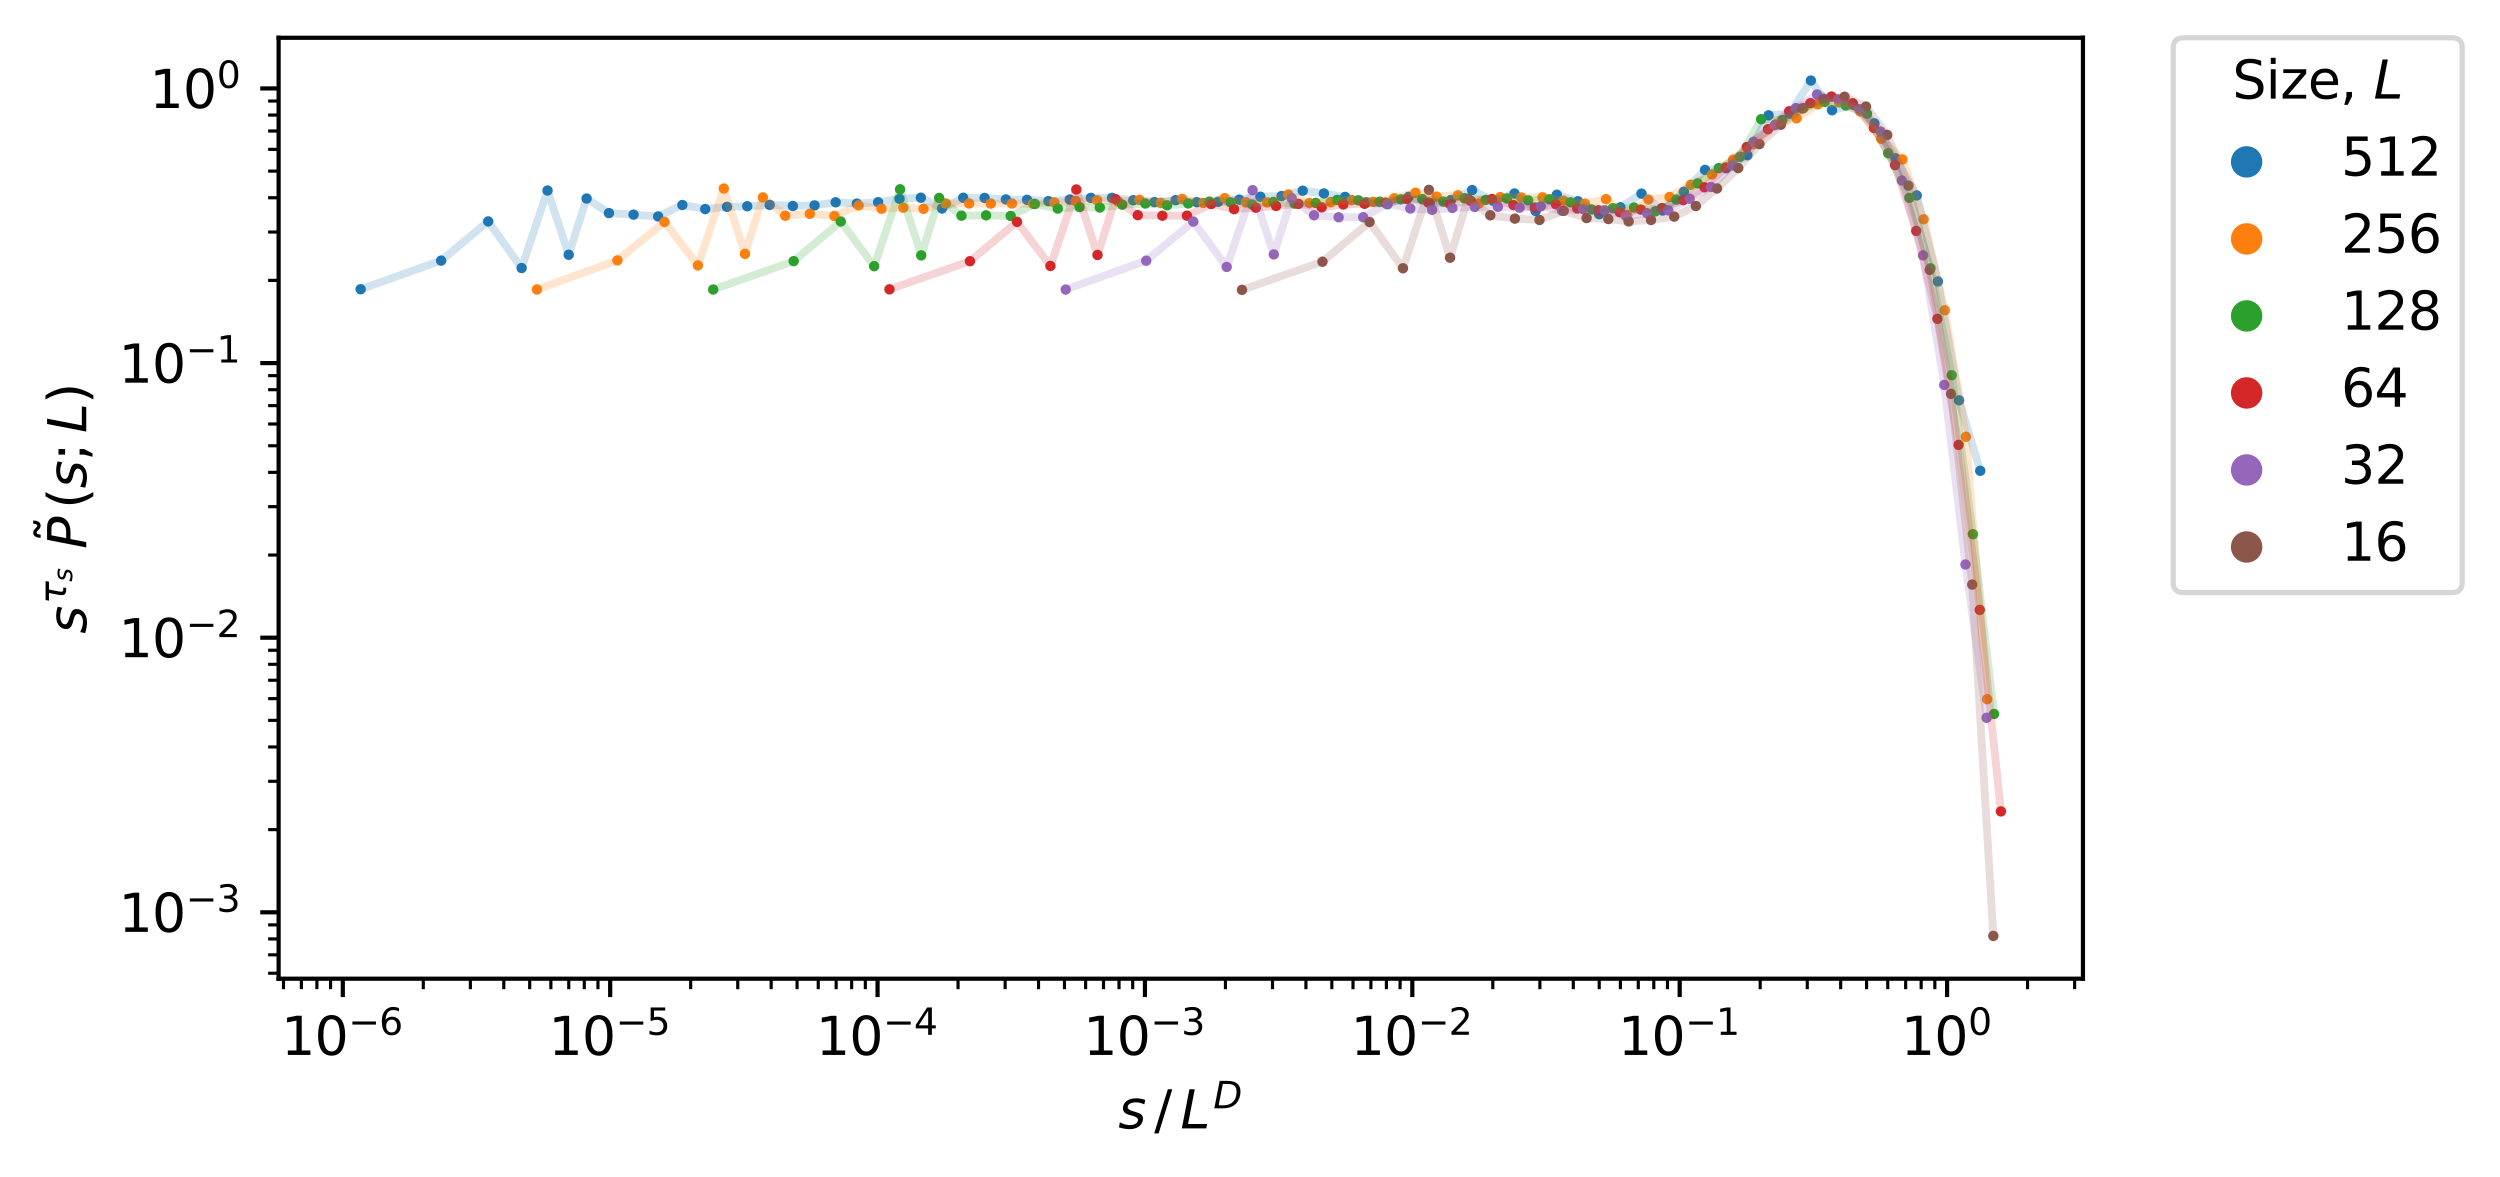 <?xml version="1.0" encoding="utf-8" standalone="no"?>
<!DOCTYPE svg PUBLIC "-//W3C//DTD SVG 1.1//EN"
  "http://www.w3.org/Graphics/SVG/1.1/DTD/svg11.dtd">
<svg xmlns:xlink="http://www.w3.org/1999/xlink" width="476.449pt" height="224.4pt" viewBox="0 0 476.449 224.4" xmlns="http://www.w3.org/2000/svg" version="1.1">
 <defs>
  <style type="text/css">*{stroke-linejoin: round; stroke-linecap: butt}</style>
 </defs>
 <g id="figure_1">
  <g id="patch_1">
   <path d="M 0 224.4 
L 476.449 224.4 
L 476.449 -0 
L 0 -0 
z
" style="fill: #ffffff"/>
  </g>
  <g id="axes_1">
   <g id="patch_2">
    <path d="M 53.1 186.521 
L 396.968 186.521 
L 396.968 7.2 
L 53.1 7.2 
z
" style="fill: #ffffff"/>
   </g>
   <g id="PathCollection_1">
    <defs>
     <path id="m1193c71fcf" d="M 0 0.5 
C 0.133 0.5 0.26 0.447 0.354 0.354 
C 0.447 0.26 0.5 0.133 0.5 0 
C 0.5 -0.133 0.447 -0.26 0.354 -0.354 
C 0.26 -0.447 0.133 -0.5 0 -0.5 
C -0.133 -0.5 -0.26 -0.447 -0.354 -0.354 
C -0.447 -0.26 -0.5 -0.133 -0.5 0 
C -0.5 0.133 -0.447 0.26 -0.354 0.354 
C -0.26 0.447 -0.133 0.5 0 0.5 
z
" style="stroke: #1f77b4"/>
    </defs>
    <g clip-path="url(#p13243a7189)">
     <use xlink:href="#m1193c71fcf" x="68.73" y="55.122" style="fill: #1f77b4; stroke: #1f77b4"/>
     <use xlink:href="#m1193c71fcf" x="84.07" y="49.666" style="fill: #1f77b4; stroke: #1f77b4"/>
     <use xlink:href="#m1193c71fcf" x="93.043" y="42.193" style="fill: #1f77b4; stroke: #1f77b4"/>
     <use xlink:href="#m1193c71fcf" x="99.409" y="51.085" style="fill: #1f77b4; stroke: #1f77b4"/>
     <use xlink:href="#m1193c71fcf" x="104.348" y="36.307" style="fill: #1f77b4; stroke: #1f77b4"/>
     <use xlink:href="#m1193c71fcf" x="108.382" y="48.548" style="fill: #1f77b4; stroke: #1f77b4"/>
     <use xlink:href="#m1193c71fcf" x="111.794" y="37.836" style="fill: #1f77b4; stroke: #1f77b4"/>
     <use xlink:href="#m1193c71fcf" x="116.052" y="40.608" style="fill: #1f77b4; stroke: #1f77b4"/>
     <use xlink:href="#m1193c71fcf" x="120.742" y="40.906" style="fill: #1f77b4; stroke: #1f77b4"/>
     <use xlink:href="#m1193c71fcf" x="125.428" y="41.25" style="fill: #1f77b4; stroke: #1f77b4"/>
     <use xlink:href="#m1193c71fcf" x="130.045" y="39.07" style="fill: #1f77b4; stroke: #1f77b4"/>
     <use xlink:href="#m1193c71fcf" x="134.401" y="39.843" style="fill: #1f77b4; stroke: #1f77b4"/>
     <use xlink:href="#m1193c71fcf" x="138.55" y="39.419" style="fill: #1f77b4; stroke: #1f77b4"/>
     <use xlink:href="#m1193c71fcf" x="142.416" y="39.304" style="fill: #1f77b4; stroke: #1f77b4"/>
     <use xlink:href="#m1193c71fcf" x="146.683" y="39.048" style="fill: #1f77b4; stroke: #1f77b4"/>
     <use xlink:href="#m1193c71fcf" x="151.102" y="39.257" style="fill: #1f77b4; stroke: #1f77b4"/>
     <use xlink:href="#m1193c71fcf" x="155.233" y="39.148" style="fill: #1f77b4; stroke: #1f77b4"/>
     <use xlink:href="#m1193c71fcf" x="159.262" y="38.555" style="fill: #1f77b4; stroke: #1f77b4"/>
     <use xlink:href="#m1193c71fcf" x="163.297" y="38.797" style="fill: #1f77b4; stroke: #1f77b4"/>
     <use xlink:href="#m1193c71fcf" x="167.351" y="38.538" style="fill: #1f77b4; stroke: #1f77b4"/>
     <use xlink:href="#m1193c71fcf" x="171.429" y="37.886" style="fill: #1f77b4; stroke: #1f77b4"/>
     <use xlink:href="#m1193c71fcf" x="175.496" y="37.677" style="fill: #1f77b4; stroke: #1f77b4"/>
     <use xlink:href="#m1193c71fcf" x="179.534" y="39.732" style="fill: #1f77b4; stroke: #1f77b4"/>
     <use xlink:href="#m1193c71fcf" x="183.564" y="37.688" style="fill: #1f77b4; stroke: #1f77b4"/>
     <use xlink:href="#m1193c71fcf" x="187.648" y="37.721" style="fill: #1f77b4; stroke: #1f77b4"/>
     <use xlink:href="#m1193c71fcf" x="191.703" y="38.011" style="fill: #1f77b4; stroke: #1f77b4"/>
     <use xlink:href="#m1193c71fcf" x="195.735" y="38.08" style="fill: #1f77b4; stroke: #1f77b4"/>
     <use xlink:href="#m1193c71fcf" x="199.804" y="38.335" style="fill: #1f77b4; stroke: #1f77b4"/>
     <use xlink:href="#m1193c71fcf" x="203.864" y="38.035" style="fill: #1f77b4; stroke: #1f77b4"/>
     <use xlink:href="#m1193c71fcf" x="207.896" y="37.718" style="fill: #1f77b4; stroke: #1f77b4"/>
     <use xlink:href="#m1193c71fcf" x="211.926" y="37.714" style="fill: #1f77b4; stroke: #1f77b4"/>
     <use xlink:href="#m1193c71fcf" x="215.969" y="38.168" style="fill: #1f77b4; stroke: #1f77b4"/>
     <use xlink:href="#m1193c71fcf" x="220.011" y="38.519" style="fill: #1f77b4; stroke: #1f77b4"/>
     <use xlink:href="#m1193c71fcf" x="224.047" y="38.146" style="fill: #1f77b4; stroke: #1f77b4"/>
     <use xlink:href="#m1193c71fcf" x="228.085" y="38.53" style="fill: #1f77b4; stroke: #1f77b4"/>
     <use xlink:href="#m1193c71fcf" x="232.124" y="38.459" style="fill: #1f77b4; stroke: #1f77b4"/>
     <use xlink:href="#m1193c71fcf" x="236.163" y="38.051" style="fill: #1f77b4; stroke: #1f77b4"/>
     <use xlink:href="#m1193c71fcf" x="240.2" y="37.49" style="fill: #1f77b4; stroke: #1f77b4"/>
     <use xlink:href="#m1193c71fcf" x="244.236" y="37.369" style="fill: #1f77b4; stroke: #1f77b4"/>
     <use xlink:href="#m1193c71fcf" x="248.274" y="36.344" style="fill: #1f77b4; stroke: #1f77b4"/>
     <use xlink:href="#m1193c71fcf" x="252.31" y="36.864" style="fill: #1f77b4; stroke: #1f77b4"/>
     <use xlink:href="#m1193c71fcf" x="256.345" y="37.532" style="fill: #1f77b4; stroke: #1f77b4"/>
     <use xlink:href="#m1193c71fcf" x="260.381" y="38.571" style="fill: #1f77b4; stroke: #1f77b4"/>
     <use xlink:href="#m1193c71fcf" x="264.416" y="38.929" style="fill: #1f77b4; stroke: #1f77b4"/>
     <use xlink:href="#m1193c71fcf" x="268.451" y="37.51" style="fill: #1f77b4; stroke: #1f77b4"/>
     <use xlink:href="#m1193c71fcf" x="272.487" y="38.679" style="fill: #1f77b4; stroke: #1f77b4"/>
     <use xlink:href="#m1193c71fcf" x="276.522" y="38.117" style="fill: #1f77b4; stroke: #1f77b4"/>
     <use xlink:href="#m1193c71fcf" x="280.557" y="36.228" style="fill: #1f77b4; stroke: #1f77b4"/>
     <use xlink:href="#m1193c71fcf" x="284.592" y="38.274" style="fill: #1f77b4; stroke: #1f77b4"/>
     <use xlink:href="#m1193c71fcf" x="288.627" y="36.875" style="fill: #1f77b4; stroke: #1f77b4"/>
     <use xlink:href="#m1193c71fcf" x="292.662" y="40.222" style="fill: #1f77b4; stroke: #1f77b4"/>
     <use xlink:href="#m1193c71fcf" x="296.697" y="37.111" style="fill: #1f77b4; stroke: #1f77b4"/>
     <use xlink:href="#m1193c71fcf" x="300.732" y="38.359" style="fill: #1f77b4; stroke: #1f77b4"/>
     <use xlink:href="#m1193c71fcf" x="304.767" y="40.826" style="fill: #1f77b4; stroke: #1f77b4"/>
     <use xlink:href="#m1193c71fcf" x="308.802" y="39.509" style="fill: #1f77b4; stroke: #1f77b4"/>
     <use xlink:href="#m1193c71fcf" x="312.837" y="36.898" style="fill: #1f77b4; stroke: #1f77b4"/>
     <use xlink:href="#m1193c71fcf" x="316.872" y="40.123" style="fill: #1f77b4; stroke: #1f77b4"/>
     <use xlink:href="#m1193c71fcf" x="320.907" y="36.545" style="fill: #1f77b4; stroke: #1f77b4"/>
     <use xlink:href="#m1193c71fcf" x="324.942" y="32.379" style="fill: #1f77b4; stroke: #1f77b4"/>
     <use xlink:href="#m1193c71fcf" x="328.976" y="32.079" style="fill: #1f77b4; stroke: #1f77b4"/>
     <use xlink:href="#m1193c71fcf" x="333.011" y="29.583" style="fill: #1f77b4; stroke: #1f77b4"/>
     <use xlink:href="#m1193c71fcf" x="337.046" y="21.982" style="fill: #1f77b4; stroke: #1f77b4"/>
     <use xlink:href="#m1193c71fcf" x="341.081" y="21.689" style="fill: #1f77b4; stroke: #1f77b4"/>
     <use xlink:href="#m1193c71fcf" x="345.116" y="15.351" style="fill: #1f77b4; stroke: #1f77b4"/>
     <use xlink:href="#m1193c71fcf" x="349.151" y="21.011" style="fill: #1f77b4; stroke: #1f77b4"/>
     <use xlink:href="#m1193c71fcf" x="353.185" y="19.989" style="fill: #1f77b4; stroke: #1f77b4"/>
     <use xlink:href="#m1193c71fcf" x="357.22" y="23.518" style="fill: #1f77b4; stroke: #1f77b4"/>
     <use xlink:href="#m1193c71fcf" x="361.255" y="30.167" style="fill: #1f77b4; stroke: #1f77b4"/>
     <use xlink:href="#m1193c71fcf" x="365.29" y="37.246" style="fill: #1f77b4; stroke: #1f77b4"/>
     <use xlink:href="#m1193c71fcf" x="369.325" y="53.637" style="fill: #1f77b4; stroke: #1f77b4"/>
     <use xlink:href="#m1193c71fcf" x="373.36" y="76.287" style="fill: #1f77b4; stroke: #1f77b4"/>
     <use xlink:href="#m1193c71fcf" x="377.394" y="89.721" style="fill: #1f77b4; stroke: #1f77b4"/>
    </g>
   </g>
   <g id="PathCollection_2">
    <defs>
     <path id="m77be91dc16" d="M 0 0.5 
C 0.133 0.5 0.26 0.447 0.354 0.354 
C 0.447 0.26 0.5 0.133 0.5 0 
C 0.5 -0.133 0.447 -0.26 0.354 -0.354 
C 0.26 -0.447 0.133 -0.5 0 -0.5 
C -0.133 -0.5 -0.26 -0.447 -0.354 -0.354 
C -0.447 -0.26 -0.5 -0.133 -0.5 0 
C -0.5 0.133 -0.447 0.26 -0.354 0.354 
C -0.26 0.447 -0.133 0.5 0 0.5 
z
" style="stroke: #ff7f0e"/>
    </defs>
    <g clip-path="url(#p13243a7189)">
     <use xlink:href="#m77be91dc16" x="102.324" y="55.166" style="fill: #ff7f0e; stroke: #ff7f0e"/>
     <use xlink:href="#m77be91dc16" x="117.663" y="49.622" style="fill: #ff7f0e; stroke: #ff7f0e"/>
     <use xlink:href="#m77be91dc16" x="126.637" y="42.297" style="fill: #ff7f0e; stroke: #ff7f0e"/>
     <use xlink:href="#m77be91dc16" x="133.003" y="50.58" style="fill: #ff7f0e; stroke: #ff7f0e"/>
     <use xlink:href="#m77be91dc16" x="137.941" y="35.932" style="fill: #ff7f0e; stroke: #ff7f0e"/>
     <use xlink:href="#m77be91dc16" x="141.976" y="48.382" style="fill: #ff7f0e; stroke: #ff7f0e"/>
     <use xlink:href="#m77be91dc16" x="145.387" y="37.62" style="fill: #ff7f0e; stroke: #ff7f0e"/>
     <use xlink:href="#m77be91dc16" x="149.646" y="41.114" style="fill: #ff7f0e; stroke: #ff7f0e"/>
     <use xlink:href="#m77be91dc16" x="154.335" y="40.753" style="fill: #ff7f0e; stroke: #ff7f0e"/>
     <use xlink:href="#m77be91dc16" x="159.021" y="41.162" style="fill: #ff7f0e; stroke: #ff7f0e"/>
     <use xlink:href="#m77be91dc16" x="163.639" y="39.15" style="fill: #ff7f0e; stroke: #ff7f0e"/>
     <use xlink:href="#m77be91dc16" x="167.994" y="39.776" style="fill: #ff7f0e; stroke: #ff7f0e"/>
     <use xlink:href="#m77be91dc16" x="172.144" y="39.576" style="fill: #ff7f0e; stroke: #ff7f0e"/>
     <use xlink:href="#m77be91dc16" x="176.01" y="39.798" style="fill: #ff7f0e; stroke: #ff7f0e"/>
     <use xlink:href="#m77be91dc16" x="180.277" y="38.787" style="fill: #ff7f0e; stroke: #ff7f0e"/>
     <use xlink:href="#m77be91dc16" x="184.696" y="38.777" style="fill: #ff7f0e; stroke: #ff7f0e"/>
     <use xlink:href="#m77be91dc16" x="188.827" y="38.798" style="fill: #ff7f0e; stroke: #ff7f0e"/>
     <use xlink:href="#m77be91dc16" x="192.856" y="38.788" style="fill: #ff7f0e; stroke: #ff7f0e"/>
     <use xlink:href="#m77be91dc16" x="196.891" y="38.844" style="fill: #ff7f0e; stroke: #ff7f0e"/>
     <use xlink:href="#m77be91dc16" x="200.945" y="38.58" style="fill: #ff7f0e; stroke: #ff7f0e"/>
     <use xlink:href="#m77be91dc16" x="205.022" y="38.302" style="fill: #ff7f0e; stroke: #ff7f0e"/>
     <use xlink:href="#m77be91dc16" x="209.09" y="38.173" style="fill: #ff7f0e; stroke: #ff7f0e"/>
     <use xlink:href="#m77be91dc16" x="213.127" y="38.397" style="fill: #ff7f0e; stroke: #ff7f0e"/>
     <use xlink:href="#m77be91dc16" x="217.158" y="38.081" style="fill: #ff7f0e; stroke: #ff7f0e"/>
     <use xlink:href="#m77be91dc16" x="221.241" y="38.667" style="fill: #ff7f0e; stroke: #ff7f0e"/>
     <use xlink:href="#m77be91dc16" x="225.296" y="37.911" style="fill: #ff7f0e; stroke: #ff7f0e"/>
     <use xlink:href="#m77be91dc16" x="229.329" y="38.676" style="fill: #ff7f0e; stroke: #ff7f0e"/>
     <use xlink:href="#m77be91dc16" x="233.397" y="37.766" style="fill: #ff7f0e; stroke: #ff7f0e"/>
     <use xlink:href="#m77be91dc16" x="237.458" y="38.552" style="fill: #ff7f0e; stroke: #ff7f0e"/>
     <use xlink:href="#m77be91dc16" x="241.489" y="38.58" style="fill: #ff7f0e; stroke: #ff7f0e"/>
     <use xlink:href="#m77be91dc16" x="245.52" y="37.058" style="fill: #ff7f0e; stroke: #ff7f0e"/>
     <use xlink:href="#m77be91dc16" x="249.562" y="38.687" style="fill: #ff7f0e; stroke: #ff7f0e"/>
     <use xlink:href="#m77be91dc16" x="253.604" y="38.534" style="fill: #ff7f0e; stroke: #ff7f0e"/>
     <use xlink:href="#m77be91dc16" x="257.641" y="38.146" style="fill: #ff7f0e; stroke: #ff7f0e"/>
     <use xlink:href="#m77be91dc16" x="261.679" y="38.458" style="fill: #ff7f0e; stroke: #ff7f0e"/>
     <use xlink:href="#m77be91dc16" x="265.718" y="37.786" style="fill: #ff7f0e; stroke: #ff7f0e"/>
     <use xlink:href="#m77be91dc16" x="269.757" y="36.735" style="fill: #ff7f0e; stroke: #ff7f0e"/>
     <use xlink:href="#m77be91dc16" x="273.794" y="37.466" style="fill: #ff7f0e; stroke: #ff7f0e"/>
     <use xlink:href="#m77be91dc16" x="277.829" y="37.214" style="fill: #ff7f0e; stroke: #ff7f0e"/>
     <use xlink:href="#m77be91dc16" x="281.867" y="38.785" style="fill: #ff7f0e; stroke: #ff7f0e"/>
     <use xlink:href="#m77be91dc16" x="285.903" y="37.563" style="fill: #ff7f0e; stroke: #ff7f0e"/>
     <use xlink:href="#m77be91dc16" x="289.938" y="37.639" style="fill: #ff7f0e; stroke: #ff7f0e"/>
     <use xlink:href="#m77be91dc16" x="293.974" y="37.6" style="fill: #ff7f0e; stroke: #ff7f0e"/>
     <use xlink:href="#m77be91dc16" x="298.009" y="38.242" style="fill: #ff7f0e; stroke: #ff7f0e"/>
     <use xlink:href="#m77be91dc16" x="302.045" y="38.804" style="fill: #ff7f0e; stroke: #ff7f0e"/>
     <use xlink:href="#m77be91dc16" x="306.081" y="37.958" style="fill: #ff7f0e; stroke: #ff7f0e"/>
     <use xlink:href="#m77be91dc16" x="310.116" y="40.97" style="fill: #ff7f0e; stroke: #ff7f0e"/>
     <use xlink:href="#m77be91dc16" x="314.151" y="38.037" style="fill: #ff7f0e; stroke: #ff7f0e"/>
     <use xlink:href="#m77be91dc16" x="318.186" y="37.534" style="fill: #ff7f0e; stroke: #ff7f0e"/>
     <use xlink:href="#m77be91dc16" x="322.221" y="35.213" style="fill: #ff7f0e; stroke: #ff7f0e"/>
     <use xlink:href="#m77be91dc16" x="326.256" y="33.26" style="fill: #ff7f0e; stroke: #ff7f0e"/>
     <use xlink:href="#m77be91dc16" x="330.291" y="30.427" style="fill: #ff7f0e; stroke: #ff7f0e"/>
     <use xlink:href="#m77be91dc16" x="334.326" y="27.464" style="fill: #ff7f0e; stroke: #ff7f0e"/>
     <use xlink:href="#m77be91dc16" x="338.361" y="23.71" style="fill: #ff7f0e; stroke: #ff7f0e"/>
     <use xlink:href="#m77be91dc16" x="342.396" y="22.541" style="fill: #ff7f0e; stroke: #ff7f0e"/>
     <use xlink:href="#m77be91dc16" x="346.431" y="19.876" style="fill: #ff7f0e; stroke: #ff7f0e"/>
     <use xlink:href="#m77be91dc16" x="350.465" y="19.482" style="fill: #ff7f0e; stroke: #ff7f0e"/>
     <use xlink:href="#m77be91dc16" x="354.5" y="21.232" style="fill: #ff7f0e; stroke: #ff7f0e"/>
     <use xlink:href="#m77be91dc16" x="358.535" y="26.452" style="fill: #ff7f0e; stroke: #ff7f0e"/>
     <use xlink:href="#m77be91dc16" x="362.57" y="30.382" style="fill: #ff7f0e; stroke: #ff7f0e"/>
     <use xlink:href="#m77be91dc16" x="366.605" y="41.784" style="fill: #ff7f0e; stroke: #ff7f0e"/>
     <use xlink:href="#m77be91dc16" x="370.64" y="59.125" style="fill: #ff7f0e; stroke: #ff7f0e"/>
     <use xlink:href="#m77be91dc16" x="374.675" y="83.242" style="fill: #ff7f0e; stroke: #ff7f0e"/>
     <use xlink:href="#m77be91dc16" x="378.709" y="133.258" style="fill: #ff7f0e; stroke: #ff7f0e"/>
    </g>
   </g>
   <g id="PathCollection_3">
    <defs>
     <path id="m89107d5959" d="M 0 0.5 
C 0.133 0.5 0.26 0.447 0.354 0.354 
C 0.447 0.26 0.5 0.133 0.5 0 
C 0.5 -0.133 0.447 -0.26 0.354 -0.354 
C 0.26 -0.447 0.133 -0.5 0 -0.5 
C -0.133 -0.5 -0.26 -0.447 -0.354 -0.354 
C -0.447 -0.26 -0.5 -0.133 -0.5 0 
C -0.5 0.133 -0.447 0.26 -0.354 0.354 
C -0.26 0.447 -0.133 0.5 0 0.5 
z
" style="stroke: #2ca02c"/>
    </defs>
    <g clip-path="url(#p13243a7189)">
     <use xlink:href="#m89107d5959" x="135.918" y="55.176" style="fill: #2ca02c; stroke: #2ca02c"/>
     <use xlink:href="#m89107d5959" x="151.257" y="49.765" style="fill: #2ca02c; stroke: #2ca02c"/>
     <use xlink:href="#m89107d5959" x="160.23" y="42.209" style="fill: #2ca02c; stroke: #2ca02c"/>
     <use xlink:href="#m89107d5959" x="166.597" y="50.728" style="fill: #2ca02c; stroke: #2ca02c"/>
     <use xlink:href="#m89107d5959" x="171.535" y="36.073" style="fill: #2ca02c; stroke: #2ca02c"/>
     <use xlink:href="#m89107d5959" x="175.57" y="48.673" style="fill: #2ca02c; stroke: #2ca02c"/>
     <use xlink:href="#m89107d5959" x="178.981" y="37.724" style="fill: #2ca02c; stroke: #2ca02c"/>
     <use xlink:href="#m89107d5959" x="183.239" y="41.103" style="fill: #2ca02c; stroke: #2ca02c"/>
     <use xlink:href="#m89107d5959" x="187.929" y="41.039" style="fill: #2ca02c; stroke: #2ca02c"/>
     <use xlink:href="#m89107d5959" x="192.615" y="41.157" style="fill: #2ca02c; stroke: #2ca02c"/>
     <use xlink:href="#m89107d5959" x="197.232" y="38.873" style="fill: #2ca02c; stroke: #2ca02c"/>
     <use xlink:href="#m89107d5959" x="201.588" y="39.746" style="fill: #2ca02c; stroke: #2ca02c"/>
     <use xlink:href="#m89107d5959" x="205.738" y="39.474" style="fill: #2ca02c; stroke: #2ca02c"/>
     <use xlink:href="#m89107d5959" x="209.604" y="39.552" style="fill: #2ca02c; stroke: #2ca02c"/>
     <use xlink:href="#m89107d5959" x="213.87" y="39.004" style="fill: #2ca02c; stroke: #2ca02c"/>
     <use xlink:href="#m89107d5959" x="218.289" y="38.784" style="fill: #2ca02c; stroke: #2ca02c"/>
     <use xlink:href="#m89107d5959" x="222.421" y="39.127" style="fill: #2ca02c; stroke: #2ca02c"/>
     <use xlink:href="#m89107d5959" x="226.449" y="38.778" style="fill: #2ca02c; stroke: #2ca02c"/>
     <use xlink:href="#m89107d5959" x="230.484" y="38.425" style="fill: #2ca02c; stroke: #2ca02c"/>
     <use xlink:href="#m89107d5959" x="234.538" y="38.565" style="fill: #2ca02c; stroke: #2ca02c"/>
     <use xlink:href="#m89107d5959" x="238.616" y="38.971" style="fill: #2ca02c; stroke: #2ca02c"/>
     <use xlink:href="#m89107d5959" x="242.683" y="38.503" style="fill: #2ca02c; stroke: #2ca02c"/>
     <use xlink:href="#m89107d5959" x="246.721" y="38.808" style="fill: #2ca02c; stroke: #2ca02c"/>
     <use xlink:href="#m89107d5959" x="250.751" y="38.68" style="fill: #2ca02c; stroke: #2ca02c"/>
     <use xlink:href="#m89107d5959" x="254.835" y="38.103" style="fill: #2ca02c; stroke: #2ca02c"/>
     <use xlink:href="#m89107d5959" x="258.89" y="38.182" style="fill: #2ca02c; stroke: #2ca02c"/>
     <use xlink:href="#m89107d5959" x="262.922" y="38.436" style="fill: #2ca02c; stroke: #2ca02c"/>
     <use xlink:href="#m89107d5959" x="266.991" y="37.988" style="fill: #2ca02c; stroke: #2ca02c"/>
     <use xlink:href="#m89107d5959" x="271.052" y="37.948" style="fill: #2ca02c; stroke: #2ca02c"/>
     <use xlink:href="#m89107d5959" x="275.083" y="38.416" style="fill: #2ca02c; stroke: #2ca02c"/>
     <use xlink:href="#m89107d5959" x="279.113" y="37.784" style="fill: #2ca02c; stroke: #2ca02c"/>
     <use xlink:href="#m89107d5959" x="283.156" y="38.103" style="fill: #2ca02c; stroke: #2ca02c"/>
     <use xlink:href="#m89107d5959" x="287.198" y="37.832" style="fill: #2ca02c; stroke: #2ca02c"/>
     <use xlink:href="#m89107d5959" x="291.235" y="38.178" style="fill: #2ca02c; stroke: #2ca02c"/>
     <use xlink:href="#m89107d5959" x="295.272" y="37.973" style="fill: #2ca02c; stroke: #2ca02c"/>
     <use xlink:href="#m89107d5959" x="299.311" y="38.56" style="fill: #2ca02c; stroke: #2ca02c"/>
     <use xlink:href="#m89107d5959" x="303.351" y="39.917" style="fill: #2ca02c; stroke: #2ca02c"/>
     <use xlink:href="#m89107d5959" x="307.387" y="39.673" style="fill: #2ca02c; stroke: #2ca02c"/>
     <use xlink:href="#m89107d5959" x="311.423" y="39.554" style="fill: #2ca02c; stroke: #2ca02c"/>
     <use xlink:href="#m89107d5959" x="315.461" y="40.274" style="fill: #2ca02c; stroke: #2ca02c"/>
     <use xlink:href="#m89107d5959" x="319.497" y="38.052" style="fill: #2ca02c; stroke: #2ca02c"/>
     <use xlink:href="#m89107d5959" x="323.532" y="34.942" style="fill: #2ca02c; stroke: #2ca02c"/>
     <use xlink:href="#m89107d5959" x="327.568" y="32.042" style="fill: #2ca02c; stroke: #2ca02c"/>
     <use xlink:href="#m89107d5959" x="331.603" y="29.884" style="fill: #2ca02c; stroke: #2ca02c"/>
     <use xlink:href="#m89107d5959" x="335.639" y="22.718" style="fill: #2ca02c; stroke: #2ca02c"/>
     <use xlink:href="#m89107d5959" x="339.674" y="22.896" style="fill: #2ca02c; stroke: #2ca02c"/>
     <use xlink:href="#m89107d5959" x="343.709" y="20.603" style="fill: #2ca02c; stroke: #2ca02c"/>
     <use xlink:href="#m89107d5959" x="347.744" y="19.411" style="fill: #2ca02c; stroke: #2ca02c"/>
     <use xlink:href="#m89107d5959" x="351.779" y="20.094" style="fill: #2ca02c; stroke: #2ca02c"/>
     <use xlink:href="#m89107d5959" x="355.814" y="21.675" style="fill: #2ca02c; stroke: #2ca02c"/>
     <use xlink:href="#m89107d5959" x="359.849" y="29.202" style="fill: #2ca02c; stroke: #2ca02c"/>
     <use xlink:href="#m89107d5959" x="363.884" y="37.702" style="fill: #2ca02c; stroke: #2ca02c"/>
     <use xlink:href="#m89107d5959" x="367.919" y="51.136" style="fill: #2ca02c; stroke: #2ca02c"/>
     <use xlink:href="#m89107d5959" x="371.954" y="71.51" style="fill: #2ca02c; stroke: #2ca02c"/>
     <use xlink:href="#m89107d5959" x="375.989" y="101.807" style="fill: #2ca02c; stroke: #2ca02c"/>
     <use xlink:href="#m89107d5959" x="380.024" y="136.07" style="fill: #2ca02c; stroke: #2ca02c"/>
    </g>
   </g>
   <g id="PathCollection_4">
    <defs>
     <path id="mcae30be702" d="M 0 0.5 
C 0.133 0.5 0.26 0.447 0.354 0.354 
C 0.447 0.26 0.5 0.133 0.5 0 
C 0.5 -0.133 0.447 -0.26 0.354 -0.354 
C 0.26 -0.447 0.133 -0.5 0 -0.5 
C -0.133 -0.5 -0.26 -0.447 -0.354 -0.354 
C -0.447 -0.26 -0.5 -0.133 -0.5 0 
C -0.5 0.133 -0.447 0.26 -0.354 0.354 
C -0.26 0.447 -0.133 0.5 0 0.5 
z
" style="stroke: #d62728"/>
    </defs>
    <g clip-path="url(#p13243a7189)">
     <use xlink:href="#mcae30be702" x="169.511" y="55.144" style="fill: #d62728; stroke: #d62728"/>
     <use xlink:href="#mcae30be702" x="184.851" y="49.779" style="fill: #d62728; stroke: #d62728"/>
     <use xlink:href="#mcae30be702" x="193.824" y="42.276" style="fill: #d62728; stroke: #d62728"/>
     <use xlink:href="#mcae30be702" x="200.19" y="50.684" style="fill: #d62728; stroke: #d62728"/>
     <use xlink:href="#mcae30be702" x="205.128" y="36.111" style="fill: #d62728; stroke: #d62728"/>
     <use xlink:href="#mcae30be702" x="209.163" y="48.596" style="fill: #d62728; stroke: #d62728"/>
     <use xlink:href="#mcae30be702" x="212.575" y="37.934" style="fill: #d62728; stroke: #d62728"/>
     <use xlink:href="#mcae30be702" x="216.833" y="41.011" style="fill: #d62728; stroke: #d62728"/>
     <use xlink:href="#mcae30be702" x="221.523" y="41.108" style="fill: #d62728; stroke: #d62728"/>
     <use xlink:href="#mcae30be702" x="226.208" y="41.099" style="fill: #d62728; stroke: #d62728"/>
     <use xlink:href="#mcae30be702" x="230.826" y="38.891" style="fill: #d62728; stroke: #d62728"/>
     <use xlink:href="#mcae30be702" x="235.182" y="39.861" style="fill: #d62728; stroke: #d62728"/>
     <use xlink:href="#mcae30be702" x="239.331" y="39.59" style="fill: #d62728; stroke: #d62728"/>
     <use xlink:href="#mcae30be702" x="243.197" y="39.253" style="fill: #d62728; stroke: #d62728"/>
     <use xlink:href="#mcae30be702" x="247.464" y="38.855" style="fill: #d62728; stroke: #d62728"/>
     <use xlink:href="#mcae30be702" x="251.883" y="39.514" style="fill: #d62728; stroke: #d62728"/>
     <use xlink:href="#mcae30be702" x="256.014" y="38.961" style="fill: #d62728; stroke: #d62728"/>
     <use xlink:href="#mcae30be702" x="260.043" y="38.833" style="fill: #d62728; stroke: #d62728"/>
     <use xlink:href="#mcae30be702" x="264.078" y="38.642" style="fill: #d62728; stroke: #d62728"/>
     <use xlink:href="#mcae30be702" x="268.132" y="37.937" style="fill: #d62728; stroke: #d62728"/>
     <use xlink:href="#mcae30be702" x="272.21" y="38.599" style="fill: #d62728; stroke: #d62728"/>
     <use xlink:href="#mcae30be702" x="276.277" y="38.814" style="fill: #d62728; stroke: #d62728"/>
     <use xlink:href="#mcae30be702" x="280.314" y="38.285" style="fill: #d62728; stroke: #d62728"/>
     <use xlink:href="#mcae30be702" x="284.345" y="37.932" style="fill: #d62728; stroke: #d62728"/>
     <use xlink:href="#mcae30be702" x="288.429" y="39.072" style="fill: #d62728; stroke: #d62728"/>
     <use xlink:href="#mcae30be702" x="292.484" y="39.553" style="fill: #d62728; stroke: #d62728"/>
     <use xlink:href="#mcae30be702" x="296.516" y="38.935" style="fill: #d62728; stroke: #d62728"/>
     <use xlink:href="#mcae30be702" x="300.584" y="39.729" style="fill: #d62728; stroke: #d62728"/>
     <use xlink:href="#mcae30be702" x="304.645" y="40.083" style="fill: #d62728; stroke: #d62728"/>
     <use xlink:href="#mcae30be702" x="308.676" y="40.434" style="fill: #d62728; stroke: #d62728"/>
     <use xlink:href="#mcae30be702" x="312.707" y="39.943" style="fill: #d62728; stroke: #d62728"/>
     <use xlink:href="#mcae30be702" x="316.749" y="39.649" style="fill: #d62728; stroke: #d62728"/>
     <use xlink:href="#mcae30be702" x="320.792" y="38.136" style="fill: #d62728; stroke: #d62728"/>
     <use xlink:href="#mcae30be702" x="324.828" y="35.696" style="fill: #d62728; stroke: #d62728"/>
     <use xlink:href="#mcae30be702" x="328.866" y="31.928" style="fill: #d62728; stroke: #d62728"/>
     <use xlink:href="#mcae30be702" x="332.905" y="28.023" style="fill: #d62728; stroke: #d62728"/>
     <use xlink:href="#mcae30be702" x="336.944" y="24.63" style="fill: #d62728; stroke: #d62728"/>
     <use xlink:href="#mcae30be702" x="340.981" y="21.209" style="fill: #d62728; stroke: #d62728"/>
     <use xlink:href="#mcae30be702" x="345.016" y="19.657" style="fill: #d62728; stroke: #d62728"/>
     <use xlink:href="#mcae30be702" x="349.054" y="18.398" style="fill: #d62728; stroke: #d62728"/>
     <use xlink:href="#mcae30be702" x="353.091" y="19.685" style="fill: #d62728; stroke: #d62728"/>
     <use xlink:href="#mcae30be702" x="357.126" y="24.399" style="fill: #d62728; stroke: #d62728"/>
     <use xlink:href="#mcae30be702" x="361.161" y="31.46" style="fill: #d62728; stroke: #d62728"/>
     <use xlink:href="#mcae30be702" x="365.196" y="44.012" style="fill: #d62728; stroke: #d62728"/>
     <use xlink:href="#mcae30be702" x="369.232" y="60.759" style="fill: #d62728; stroke: #d62728"/>
     <use xlink:href="#mcae30be702" x="373.268" y="84.79" style="fill: #d62728; stroke: #d62728"/>
     <use xlink:href="#mcae30be702" x="377.303" y="116.231" style="fill: #d62728; stroke: #d62728"/>
     <use xlink:href="#mcae30be702" x="381.338" y="154.637" style="fill: #d62728; stroke: #d62728"/>
    </g>
   </g>
   <g id="PathCollection_5">
    <defs>
     <path id="m09690b7441" d="M 0 0.5 
C 0.133 0.5 0.26 0.447 0.354 0.354 
C 0.447 0.26 0.5 0.133 0.5 0 
C 0.5 -0.133 0.447 -0.26 0.354 -0.354 
C 0.26 -0.447 0.133 -0.5 0 -0.5 
C -0.133 -0.5 -0.26 -0.447 -0.354 -0.354 
C -0.447 -0.26 -0.5 -0.133 -0.5 0 
C -0.5 0.133 -0.447 0.26 -0.354 0.354 
C -0.26 0.447 -0.133 0.5 0 0.5 
z
" style="stroke: #9467bd"/>
    </defs>
    <g clip-path="url(#p13243a7189)">
     <use xlink:href="#m09690b7441" x="203.105" y="55.181" style="fill: #9467bd; stroke: #9467bd"/>
     <use xlink:href="#m09690b7441" x="218.444" y="49.677" style="fill: #9467bd; stroke: #9467bd"/>
     <use xlink:href="#m09690b7441" x="227.417" y="42.227" style="fill: #9467bd; stroke: #9467bd"/>
     <use xlink:href="#m09690b7441" x="233.784" y="50.875" style="fill: #9467bd; stroke: #9467bd"/>
     <use xlink:href="#m09690b7441" x="238.722" y="36.244" style="fill: #9467bd; stroke: #9467bd"/>
     <use xlink:href="#m09690b7441" x="242.757" y="48.485" style="fill: #9467bd; stroke: #9467bd"/>
     <use xlink:href="#m09690b7441" x="246.168" y="37.784" style="fill: #9467bd; stroke: #9467bd"/>
     <use xlink:href="#m09690b7441" x="250.427" y="41.028" style="fill: #9467bd; stroke: #9467bd"/>
     <use xlink:href="#m09690b7441" x="255.116" y="41.408" style="fill: #9467bd; stroke: #9467bd"/>
     <use xlink:href="#m09690b7441" x="259.802" y="41.396" style="fill: #9467bd; stroke: #9467bd"/>
     <use xlink:href="#m09690b7441" x="264.42" y="38.818" style="fill: #9467bd; stroke: #9467bd"/>
     <use xlink:href="#m09690b7441" x="268.775" y="39.738" style="fill: #9467bd; stroke: #9467bd"/>
     <use xlink:href="#m09690b7441" x="272.925" y="39.988" style="fill: #9467bd; stroke: #9467bd"/>
     <use xlink:href="#m09690b7441" x="276.791" y="39.632" style="fill: #9467bd; stroke: #9467bd"/>
     <use xlink:href="#m09690b7441" x="281.058" y="39.443" style="fill: #9467bd; stroke: #9467bd"/>
     <use xlink:href="#m09690b7441" x="285.476" y="39.407" style="fill: #9467bd; stroke: #9467bd"/>
     <use xlink:href="#m09690b7441" x="289.608" y="39.578" style="fill: #9467bd; stroke: #9467bd"/>
     <use xlink:href="#m09690b7441" x="293.637" y="39.316" style="fill: #9467bd; stroke: #9467bd"/>
     <use xlink:href="#m09690b7441" x="297.671" y="40.145" style="fill: #9467bd; stroke: #9467bd"/>
     <use xlink:href="#m09690b7441" x="301.725" y="39.855" style="fill: #9467bd; stroke: #9467bd"/>
     <use xlink:href="#m09690b7441" x="305.803" y="40.068" style="fill: #9467bd; stroke: #9467bd"/>
     <use xlink:href="#m09690b7441" x="309.871" y="41.173" style="fill: #9467bd; stroke: #9467bd"/>
     <use xlink:href="#m09690b7441" x="313.908" y="40.642" style="fill: #9467bd; stroke: #9467bd"/>
     <use xlink:href="#m09690b7441" x="317.938" y="40.085" style="fill: #9467bd; stroke: #9467bd"/>
     <use xlink:href="#m09690b7441" x="322.022" y="37.889" style="fill: #9467bd; stroke: #9467bd"/>
     <use xlink:href="#m09690b7441" x="326.077" y="35.635" style="fill: #9467bd; stroke: #9467bd"/>
     <use xlink:href="#m09690b7441" x="330.109" y="31.526" style="fill: #9467bd; stroke: #9467bd"/>
     <use xlink:href="#m09690b7441" x="334.178" y="27.017" style="fill: #9467bd; stroke: #9467bd"/>
     <use xlink:href="#m09690b7441" x="338.239" y="23.863" style="fill: #9467bd; stroke: #9467bd"/>
     <use xlink:href="#m09690b7441" x="342.27" y="20.598" style="fill: #9467bd; stroke: #9467bd"/>
     <use xlink:href="#m09690b7441" x="346.3" y="18.001" style="fill: #9467bd; stroke: #9467bd"/>
     <use xlink:href="#m09690b7441" x="350.343" y="18.955" style="fill: #9467bd; stroke: #9467bd"/>
     <use xlink:href="#m09690b7441" x="354.385" y="20.81" style="fill: #9467bd; stroke: #9467bd"/>
     <use xlink:href="#m09690b7441" x="358.422" y="25.091" style="fill: #9467bd; stroke: #9467bd"/>
     <use xlink:href="#m09690b7441" x="362.46" y="34.398" style="fill: #9467bd; stroke: #9467bd"/>
     <use xlink:href="#m09690b7441" x="366.498" y="48.661" style="fill: #9467bd; stroke: #9467bd"/>
     <use xlink:href="#m09690b7441" x="370.538" y="73.358" style="fill: #9467bd; stroke: #9467bd"/>
     <use xlink:href="#m09690b7441" x="374.575" y="107.583" style="fill: #9467bd; stroke: #9467bd"/>
     <use xlink:href="#m09690b7441" x="378.61" y="136.79" style="fill: #9467bd; stroke: #9467bd"/>
    </g>
   </g>
   <g id="PathCollection_6">
    <defs>
     <path id="m7bfa97c309" d="M 0 0.5 
C 0.133 0.5 0.26 0.447 0.354 0.354 
C 0.447 0.26 0.5 0.133 0.5 0 
C 0.5 -0.133 0.447 -0.26 0.354 -0.354 
C 0.26 -0.447 0.133 -0.5 0 -0.5 
C -0.133 -0.5 -0.26 -0.447 -0.354 -0.354 
C -0.447 -0.26 -0.5 -0.133 -0.5 0 
C -0.5 0.133 -0.447 0.26 -0.354 0.354 
C -0.26 0.447 -0.133 0.5 0 0.5 
z
" style="stroke: #8c564b"/>
    </defs>
    <g clip-path="url(#p13243a7189)">
     <use xlink:href="#m7bfa97c309" x="236.698" y="55.242" style="fill: #8c564b; stroke: #8c564b"/>
     <use xlink:href="#m7bfa97c309" x="252.038" y="49.878" style="fill: #8c564b; stroke: #8c564b"/>
     <use xlink:href="#m7bfa97c309" x="261.011" y="42.307" style="fill: #8c564b; stroke: #8c564b"/>
     <use xlink:href="#m7bfa97c309" x="267.377" y="51.123" style="fill: #8c564b; stroke: #8c564b"/>
     <use xlink:href="#m7bfa97c309" x="272.316" y="36.183" style="fill: #8c564b; stroke: #8c564b"/>
     <use xlink:href="#m7bfa97c309" x="276.35" y="49.112" style="fill: #8c564b; stroke: #8c564b"/>
     <use xlink:href="#m7bfa97c309" x="279.762" y="37.868" style="fill: #8c564b; stroke: #8c564b"/>
     <use xlink:href="#m7bfa97c309" x="284.02" y="41.031" style="fill: #8c564b; stroke: #8c564b"/>
     <use xlink:href="#m7bfa97c309" x="288.71" y="41.666" style="fill: #8c564b; stroke: #8c564b"/>
     <use xlink:href="#m7bfa97c309" x="293.396" y="41.918" style="fill: #8c564b; stroke: #8c564b"/>
     <use xlink:href="#m7bfa97c309" x="298.013" y="40.186" style="fill: #8c564b; stroke: #8c564b"/>
     <use xlink:href="#m7bfa97c309" x="302.369" y="41.551" style="fill: #8c564b; stroke: #8c564b"/>
     <use xlink:href="#m7bfa97c309" x="306.518" y="41.746" style="fill: #8c564b; stroke: #8c564b"/>
     <use xlink:href="#m7bfa97c309" x="310.384" y="42.199" style="fill: #8c564b; stroke: #8c564b"/>
     <use xlink:href="#m7bfa97c309" x="314.651" y="41.92" style="fill: #8c564b; stroke: #8c564b"/>
     <use xlink:href="#m7bfa97c309" x="319.07" y="41.281" style="fill: #8c564b; stroke: #8c564b"/>
     <use xlink:href="#m7bfa97c309" x="323.201" y="39.266" style="fill: #8c564b; stroke: #8c564b"/>
     <use xlink:href="#m7bfa97c309" x="327.23" y="35.92" style="fill: #8c564b; stroke: #8c564b"/>
     <use xlink:href="#m7bfa97c309" x="331.265" y="32.031" style="fill: #8c564b; stroke: #8c564b"/>
     <use xlink:href="#m7bfa97c309" x="335.319" y="27.448" style="fill: #8c564b; stroke: #8c564b"/>
     <use xlink:href="#m7bfa97c309" x="339.397" y="23.776" style="fill: #8c564b; stroke: #8c564b"/>
     <use xlink:href="#m7bfa97c309" x="343.464" y="20.683" style="fill: #8c564b; stroke: #8c564b"/>
     <use xlink:href="#m7bfa97c309" x="347.502" y="18.825" style="fill: #8c564b; stroke: #8c564b"/>
     <use xlink:href="#m7bfa97c309" x="351.532" y="18.43" style="fill: #8c564b; stroke: #8c564b"/>
     <use xlink:href="#m7bfa97c309" x="355.616" y="20.308" style="fill: #8c564b; stroke: #8c564b"/>
     <use xlink:href="#m7bfa97c309" x="359.671" y="25.717" style="fill: #8c564b; stroke: #8c564b"/>
     <use xlink:href="#m7bfa97c309" x="363.703" y="35.371" style="fill: #8c564b; stroke: #8c564b"/>
     <use xlink:href="#m7bfa97c309" x="367.771" y="51.433" style="fill: #8c564b; stroke: #8c564b"/>
     <use xlink:href="#m7bfa97c309" x="371.832" y="75.065" style="fill: #8c564b; stroke: #8c564b"/>
     <use xlink:href="#m7bfa97c309" x="375.863" y="111.406" style="fill: #8c564b; stroke: #8c564b"/>
     <use xlink:href="#m7bfa97c309" x="379.894" y="178.37" style="fill: #8c564b; stroke: #8c564b"/>
    </g>
   </g>
   <g id="matplotlib.axis_1">
    <g id="xtick_1">
     <g id="line2d_1">
      <defs>
       <path id="m535e52ba7a" d="M 0 0 
L 0 3.5 
" style="stroke: #000000; stroke-width: 0.8"/>
      </defs>
      <g>
       <use xlink:href="#m535e52ba7a" x="65.332" y="186.521" style="stroke: #000000; stroke-width: 0.8"/>
      </g>
     </g>
     <g id="text_1">
      <!-- $\mathdefault{10^{-6}}$ -->
      <g transform="translate(53.582 201.12) scale(0.1 -0.1)">
       <defs>
        <path id="DejaVuSans-31" d="M 794 531 
L 1825 531 
L 1825 4091 
L 703 3866 
L 703 4441 
L 1819 4666 
L 2450 4666 
L 2450 531 
L 3481 531 
L 3481 0 
L 794 0 
L 794 531 
z
" transform="scale(0.016)"/>
        <path id="DejaVuSans-30" d="M 2034 4250 
Q 1547 4250 1301 3770 
Q 1056 3291 1056 2328 
Q 1056 1369 1301 889 
Q 1547 409 2034 409 
Q 2525 409 2770 889 
Q 3016 1369 3016 2328 
Q 3016 3291 2770 3770 
Q 2525 4250 2034 4250 
z
M 2034 4750 
Q 2819 4750 3233 4129 
Q 3647 3509 3647 2328 
Q 3647 1150 3233 529 
Q 2819 -91 2034 -91 
Q 1250 -91 836 529 
Q 422 1150 422 2328 
Q 422 3509 836 4129 
Q 1250 4750 2034 4750 
z
" transform="scale(0.016)"/>
        <path id="DejaVuSans-2212" d="M 678 2272 
L 4684 2272 
L 4684 1741 
L 678 1741 
L 678 2272 
z
" transform="scale(0.016)"/>
        <path id="DejaVuSans-36" d="M 2113 2584 
Q 1688 2584 1439 2293 
Q 1191 2003 1191 1497 
Q 1191 994 1439 701 
Q 1688 409 2113 409 
Q 2538 409 2786 701 
Q 3034 994 3034 1497 
Q 3034 2003 2786 2293 
Q 2538 2584 2113 2584 
z
M 3366 4563 
L 3366 3988 
Q 3128 4100 2886 4159 
Q 2644 4219 2406 4219 
Q 1781 4219 1451 3797 
Q 1122 3375 1075 2522 
Q 1259 2794 1537 2939 
Q 1816 3084 2150 3084 
Q 2853 3084 3261 2657 
Q 3669 2231 3669 1497 
Q 3669 778 3244 343 
Q 2819 -91 2113 -91 
Q 1303 -91 875 529 
Q 447 1150 447 2328 
Q 447 3434 972 4092 
Q 1497 4750 2381 4750 
Q 2619 4750 2861 4703 
Q 3103 4656 3366 4563 
z
" transform="scale(0.016)"/>
       </defs>
       <use xlink:href="#DejaVuSans-31" transform="translate(0 0.766)"/>
       <use xlink:href="#DejaVuSans-30" transform="translate(63.623 0.766)"/>
       <use xlink:href="#DejaVuSans-2212" transform="translate(128.203 39.047) scale(0.7)"/>
       <use xlink:href="#DejaVuSans-36" transform="translate(186.855 39.047) scale(0.7)"/>
      </g>
     </g>
    </g>
    <g id="xtick_2">
     <g id="line2d_2">
      <g>
       <use xlink:href="#m535e52ba7a" x="116.288" y="186.521" style="stroke: #000000; stroke-width: 0.8"/>
      </g>
     </g>
     <g id="text_2">
      <!-- $\mathdefault{10^{-5}}$ -->
      <g transform="translate(104.538 201.12) scale(0.1 -0.1)">
       <defs>
        <path id="DejaVuSans-35" d="M 691 4666 
L 3169 4666 
L 3169 4134 
L 1269 4134 
L 1269 2991 
Q 1406 3038 1543 3061 
Q 1681 3084 1819 3084 
Q 2600 3084 3056 2656 
Q 3513 2228 3513 1497 
Q 3513 744 3044 326 
Q 2575 -91 1722 -91 
Q 1428 -91 1123 -41 
Q 819 9 494 109 
L 494 744 
Q 775 591 1075 516 
Q 1375 441 1709 441 
Q 2250 441 2565 725 
Q 2881 1009 2881 1497 
Q 2881 1984 2565 2268 
Q 2250 2553 1709 2553 
Q 1456 2553 1204 2497 
Q 953 2441 691 2322 
L 691 4666 
z
" transform="scale(0.016)"/>
       </defs>
       <use xlink:href="#DejaVuSans-31" transform="translate(0 0.684)"/>
       <use xlink:href="#DejaVuSans-30" transform="translate(63.623 0.684)"/>
       <use xlink:href="#DejaVuSans-2212" transform="translate(128.203 38.966) scale(0.7)"/>
       <use xlink:href="#DejaVuSans-35" transform="translate(186.855 38.966) scale(0.7)"/>
      </g>
     </g>
    </g>
    <g id="xtick_3">
     <g id="line2d_3">
      <g>
       <use xlink:href="#m535e52ba7a" x="167.245" y="186.521" style="stroke: #000000; stroke-width: 0.8"/>
      </g>
     </g>
     <g id="text_3">
      <!-- $\mathdefault{10^{-4}}$ -->
      <g transform="translate(155.495 201.12) scale(0.1 -0.1)">
       <defs>
        <path id="DejaVuSans-34" d="M 2419 4116 
L 825 1625 
L 2419 1625 
L 2419 4116 
z
M 2253 4666 
L 3047 4666 
L 3047 1625 
L 3713 1625 
L 3713 1100 
L 3047 1100 
L 3047 0 
L 2419 0 
L 2419 1100 
L 313 1100 
L 313 1709 
L 2253 4666 
z
" transform="scale(0.016)"/>
       </defs>
       <use xlink:href="#DejaVuSans-31" transform="translate(0 0.684)"/>
       <use xlink:href="#DejaVuSans-30" transform="translate(63.623 0.684)"/>
       <use xlink:href="#DejaVuSans-2212" transform="translate(128.203 38.966) scale(0.7)"/>
       <use xlink:href="#DejaVuSans-34" transform="translate(186.855 38.966) scale(0.7)"/>
      </g>
     </g>
    </g>
    <g id="xtick_4">
     <g id="line2d_4">
      <g>
       <use xlink:href="#m535e52ba7a" x="218.202" y="186.521" style="stroke: #000000; stroke-width: 0.8"/>
      </g>
     </g>
     <g id="text_4">
      <!-- $\mathdefault{10^{-3}}$ -->
      <g transform="translate(206.452 201.12) scale(0.1 -0.1)">
       <defs>
        <path id="DejaVuSans-33" d="M 2597 2516 
Q 3050 2419 3304 2112 
Q 3559 1806 3559 1356 
Q 3559 666 3084 287 
Q 2609 -91 1734 -91 
Q 1441 -91 1130 -33 
Q 819 25 488 141 
L 488 750 
Q 750 597 1062 519 
Q 1375 441 1716 441 
Q 2309 441 2620 675 
Q 2931 909 2931 1356 
Q 2931 1769 2642 2001 
Q 2353 2234 1838 2234 
L 1294 2234 
L 1294 2753 
L 1863 2753 
Q 2328 2753 2575 2939 
Q 2822 3125 2822 3475 
Q 2822 3834 2567 4026 
Q 2313 4219 1838 4219 
Q 1578 4219 1281 4162 
Q 984 4106 628 3988 
L 628 4550 
Q 988 4650 1302 4700 
Q 1616 4750 1894 4750 
Q 2613 4750 3031 4423 
Q 3450 4097 3450 3541 
Q 3450 3153 3228 2886 
Q 3006 2619 2597 2516 
z
" transform="scale(0.016)"/>
       </defs>
       <use xlink:href="#DejaVuSans-31" transform="translate(0 0.766)"/>
       <use xlink:href="#DejaVuSans-30" transform="translate(63.623 0.766)"/>
       <use xlink:href="#DejaVuSans-2212" transform="translate(128.203 39.047) scale(0.7)"/>
       <use xlink:href="#DejaVuSans-33" transform="translate(186.855 39.047) scale(0.7)"/>
      </g>
     </g>
    </g>
    <g id="xtick_5">
     <g id="line2d_5">
      <g>
       <use xlink:href="#m535e52ba7a" x="269.159" y="186.521" style="stroke: #000000; stroke-width: 0.8"/>
      </g>
     </g>
     <g id="text_5">
      <!-- $\mathdefault{10^{-2}}$ -->
      <g transform="translate(257.409 201.12) scale(0.1 -0.1)">
       <defs>
        <path id="DejaVuSans-32" d="M 1228 531 
L 3431 531 
L 3431 0 
L 469 0 
L 469 531 
Q 828 903 1448 1529 
Q 2069 2156 2228 2338 
Q 2531 2678 2651 2914 
Q 2772 3150 2772 3378 
Q 2772 3750 2511 3984 
Q 2250 4219 1831 4219 
Q 1534 4219 1204 4116 
Q 875 4013 500 3803 
L 500 4441 
Q 881 4594 1212 4672 
Q 1544 4750 1819 4750 
Q 2544 4750 2975 4387 
Q 3406 4025 3406 3419 
Q 3406 3131 3298 2873 
Q 3191 2616 2906 2266 
Q 2828 2175 2409 1742 
Q 1991 1309 1228 531 
z
" transform="scale(0.016)"/>
       </defs>
       <use xlink:href="#DejaVuSans-31" transform="translate(0 0.766)"/>
       <use xlink:href="#DejaVuSans-30" transform="translate(63.623 0.766)"/>
       <use xlink:href="#DejaVuSans-2212" transform="translate(128.203 39.047) scale(0.7)"/>
       <use xlink:href="#DejaVuSans-32" transform="translate(186.855 39.047) scale(0.7)"/>
      </g>
     </g>
    </g>
    <g id="xtick_6">
     <g id="line2d_6">
      <g>
       <use xlink:href="#m535e52ba7a" x="320.116" y="186.521" style="stroke: #000000; stroke-width: 0.8"/>
      </g>
     </g>
     <g id="text_6">
      <!-- $\mathdefault{10^{-1}}$ -->
      <g transform="translate(308.366 201.12) scale(0.1 -0.1)">
       <use xlink:href="#DejaVuSans-31" transform="translate(0 0.684)"/>
       <use xlink:href="#DejaVuSans-30" transform="translate(63.623 0.684)"/>
       <use xlink:href="#DejaVuSans-2212" transform="translate(128.203 38.966) scale(0.7)"/>
       <use xlink:href="#DejaVuSans-31" transform="translate(186.855 38.966) scale(0.7)"/>
      </g>
     </g>
    </g>
    <g id="xtick_7">
     <g id="line2d_7">
      <g>
       <use xlink:href="#m535e52ba7a" x="371.073" y="186.521" style="stroke: #000000; stroke-width: 0.8"/>
      </g>
     </g>
     <g id="text_7">
      <!-- $\mathdefault{10^{0}}$ -->
      <g transform="translate(362.273 201.12) scale(0.1 -0.1)">
       <use xlink:href="#DejaVuSans-31" transform="translate(0 0.766)"/>
       <use xlink:href="#DejaVuSans-30" transform="translate(63.623 0.766)"/>
       <use xlink:href="#DejaVuSans-30" transform="translate(128.203 39.047) scale(0.7)"/>
      </g>
     </g>
    </g>
    <g id="xtick_8">
     <g id="line2d_8">
      <defs>
       <path id="m2eb782965d" d="M 0 0 
L 0 2 
" style="stroke: #000000; stroke-width: 0.6"/>
      </defs>
      <g>
       <use xlink:href="#m2eb782965d" x="54.027" y="186.521" style="stroke: #000000; stroke-width: 0.6"/>
      </g>
     </g>
    </g>
    <g id="xtick_9">
     <g id="line2d_9">
      <g>
       <use xlink:href="#m2eb782965d" x="57.438" y="186.521" style="stroke: #000000; stroke-width: 0.6"/>
      </g>
     </g>
    </g>
    <g id="xtick_10">
     <g id="line2d_10">
      <g>
       <use xlink:href="#m2eb782965d" x="60.393" y="186.521" style="stroke: #000000; stroke-width: 0.6"/>
      </g>
     </g>
    </g>
    <g id="xtick_11">
     <g id="line2d_11">
      <g>
       <use xlink:href="#m2eb782965d" x="63" y="186.521" style="stroke: #000000; stroke-width: 0.6"/>
      </g>
     </g>
    </g>
    <g id="xtick_12">
     <g id="line2d_12">
      <g>
       <use xlink:href="#m2eb782965d" x="80.671" y="186.521" style="stroke: #000000; stroke-width: 0.6"/>
      </g>
     </g>
    </g>
    <g id="xtick_13">
     <g id="line2d_13">
      <g>
       <use xlink:href="#m2eb782965d" x="89.644" y="186.521" style="stroke: #000000; stroke-width: 0.6"/>
      </g>
     </g>
    </g>
    <g id="xtick_14">
     <g id="line2d_14">
      <g>
       <use xlink:href="#m2eb782965d" x="96.011" y="186.521" style="stroke: #000000; stroke-width: 0.6"/>
      </g>
     </g>
    </g>
    <g id="xtick_15">
     <g id="line2d_15">
      <g>
       <use xlink:href="#m2eb782965d" x="100.949" y="186.521" style="stroke: #000000; stroke-width: 0.6"/>
      </g>
     </g>
    </g>
    <g id="xtick_16">
     <g id="line2d_16">
      <g>
       <use xlink:href="#m2eb782965d" x="104.984" y="186.521" style="stroke: #000000; stroke-width: 0.6"/>
      </g>
     </g>
    </g>
    <g id="xtick_17">
     <g id="line2d_17">
      <g>
       <use xlink:href="#m2eb782965d" x="108.395" y="186.521" style="stroke: #000000; stroke-width: 0.6"/>
      </g>
     </g>
    </g>
    <g id="xtick_18">
     <g id="line2d_18">
      <g>
       <use xlink:href="#m2eb782965d" x="111.35" y="186.521" style="stroke: #000000; stroke-width: 0.6"/>
      </g>
     </g>
    </g>
    <g id="xtick_19">
     <g id="line2d_19">
      <g>
       <use xlink:href="#m2eb782965d" x="113.957" y="186.521" style="stroke: #000000; stroke-width: 0.6"/>
      </g>
     </g>
    </g>
    <g id="xtick_20">
     <g id="line2d_20">
      <g>
       <use xlink:href="#m2eb782965d" x="131.628" y="186.521" style="stroke: #000000; stroke-width: 0.6"/>
      </g>
     </g>
    </g>
    <g id="xtick_21">
     <g id="line2d_21">
      <g>
       <use xlink:href="#m2eb782965d" x="140.601" y="186.521" style="stroke: #000000; stroke-width: 0.6"/>
      </g>
     </g>
    </g>
    <g id="xtick_22">
     <g id="line2d_22">
      <g>
       <use xlink:href="#m2eb782965d" x="146.968" y="186.521" style="stroke: #000000; stroke-width: 0.6"/>
      </g>
     </g>
    </g>
    <g id="xtick_23">
     <g id="line2d_23">
      <g>
       <use xlink:href="#m2eb782965d" x="151.906" y="186.521" style="stroke: #000000; stroke-width: 0.6"/>
      </g>
     </g>
    </g>
    <g id="xtick_24">
     <g id="line2d_24">
      <g>
       <use xlink:href="#m2eb782965d" x="155.941" y="186.521" style="stroke: #000000; stroke-width: 0.6"/>
      </g>
     </g>
    </g>
    <g id="xtick_25">
     <g id="line2d_25">
      <g>
       <use xlink:href="#m2eb782965d" x="159.352" y="186.521" style="stroke: #000000; stroke-width: 0.6"/>
      </g>
     </g>
    </g>
    <g id="xtick_26">
     <g id="line2d_26">
      <g>
       <use xlink:href="#m2eb782965d" x="162.307" y="186.521" style="stroke: #000000; stroke-width: 0.6"/>
      </g>
     </g>
    </g>
    <g id="xtick_27">
     <g id="line2d_27">
      <g>
       <use xlink:href="#m2eb782965d" x="164.914" y="186.521" style="stroke: #000000; stroke-width: 0.6"/>
      </g>
     </g>
    </g>
    <g id="xtick_28">
     <g id="line2d_28">
      <g>
       <use xlink:href="#m2eb782965d" x="182.585" y="186.521" style="stroke: #000000; stroke-width: 0.6"/>
      </g>
     </g>
    </g>
    <g id="xtick_29">
     <g id="line2d_29">
      <g>
       <use xlink:href="#m2eb782965d" x="191.558" y="186.521" style="stroke: #000000; stroke-width: 0.6"/>
      </g>
     </g>
    </g>
    <g id="xtick_30">
     <g id="line2d_30">
      <g>
       <use xlink:href="#m2eb782965d" x="197.924" y="186.521" style="stroke: #000000; stroke-width: 0.6"/>
      </g>
     </g>
    </g>
    <g id="xtick_31">
     <g id="line2d_31">
      <g>
       <use xlink:href="#m2eb782965d" x="202.863" y="186.521" style="stroke: #000000; stroke-width: 0.6"/>
      </g>
     </g>
    </g>
    <g id="xtick_32">
     <g id="line2d_32">
      <g>
       <use xlink:href="#m2eb782965d" x="206.897" y="186.521" style="stroke: #000000; stroke-width: 0.6"/>
      </g>
     </g>
    </g>
    <g id="xtick_33">
     <g id="line2d_33">
      <g>
       <use xlink:href="#m2eb782965d" x="210.309" y="186.521" style="stroke: #000000; stroke-width: 0.6"/>
      </g>
     </g>
    </g>
    <g id="xtick_34">
     <g id="line2d_34">
      <g>
       <use xlink:href="#m2eb782965d" x="213.264" y="186.521" style="stroke: #000000; stroke-width: 0.6"/>
      </g>
     </g>
    </g>
    <g id="xtick_35">
     <g id="line2d_35">
      <g>
       <use xlink:href="#m2eb782965d" x="215.87" y="186.521" style="stroke: #000000; stroke-width: 0.6"/>
      </g>
     </g>
    </g>
    <g id="xtick_36">
     <g id="line2d_36">
      <g>
       <use xlink:href="#m2eb782965d" x="233.542" y="186.521" style="stroke: #000000; stroke-width: 0.6"/>
      </g>
     </g>
    </g>
    <g id="xtick_37">
     <g id="line2d_37">
      <g>
       <use xlink:href="#m2eb782965d" x="242.515" y="186.521" style="stroke: #000000; stroke-width: 0.6"/>
      </g>
     </g>
    </g>
    <g id="xtick_38">
     <g id="line2d_38">
      <g>
       <use xlink:href="#m2eb782965d" x="248.881" y="186.521" style="stroke: #000000; stroke-width: 0.6"/>
      </g>
     </g>
    </g>
    <g id="xtick_39">
     <g id="line2d_39">
      <g>
       <use xlink:href="#m2eb782965d" x="253.819" y="186.521" style="stroke: #000000; stroke-width: 0.6"/>
      </g>
     </g>
    </g>
    <g id="xtick_40">
     <g id="line2d_40">
      <g>
       <use xlink:href="#m2eb782965d" x="257.854" y="186.521" style="stroke: #000000; stroke-width: 0.6"/>
      </g>
     </g>
    </g>
    <g id="xtick_41">
     <g id="line2d_41">
      <g>
       <use xlink:href="#m2eb782965d" x="261.266" y="186.521" style="stroke: #000000; stroke-width: 0.6"/>
      </g>
     </g>
    </g>
    <g id="xtick_42">
     <g id="line2d_42">
      <g>
       <use xlink:href="#m2eb782965d" x="264.221" y="186.521" style="stroke: #000000; stroke-width: 0.6"/>
      </g>
     </g>
    </g>
    <g id="xtick_43">
     <g id="line2d_43">
      <g>
       <use xlink:href="#m2eb782965d" x="266.827" y="186.521" style="stroke: #000000; stroke-width: 0.6"/>
      </g>
     </g>
    </g>
    <g id="xtick_44">
     <g id="line2d_44">
      <g>
       <use xlink:href="#m2eb782965d" x="284.498" y="186.521" style="stroke: #000000; stroke-width: 0.6"/>
      </g>
     </g>
    </g>
    <g id="xtick_45">
     <g id="line2d_45">
      <g>
       <use xlink:href="#m2eb782965d" x="293.472" y="186.521" style="stroke: #000000; stroke-width: 0.6"/>
      </g>
     </g>
    </g>
    <g id="xtick_46">
     <g id="line2d_46">
      <g>
       <use xlink:href="#m2eb782965d" x="299.838" y="186.521" style="stroke: #000000; stroke-width: 0.6"/>
      </g>
     </g>
    </g>
    <g id="xtick_47">
     <g id="line2d_47">
      <g>
       <use xlink:href="#m2eb782965d" x="304.776" y="186.521" style="stroke: #000000; stroke-width: 0.6"/>
      </g>
     </g>
    </g>
    <g id="xtick_48">
     <g id="line2d_48">
      <g>
       <use xlink:href="#m2eb782965d" x="308.811" y="186.521" style="stroke: #000000; stroke-width: 0.6"/>
      </g>
     </g>
    </g>
    <g id="xtick_49">
     <g id="line2d_49">
      <g>
       <use xlink:href="#m2eb782965d" x="312.222" y="186.521" style="stroke: #000000; stroke-width: 0.6"/>
      </g>
     </g>
    </g>
    <g id="xtick_50">
     <g id="line2d_50">
      <g>
       <use xlink:href="#m2eb782965d" x="315.178" y="186.521" style="stroke: #000000; stroke-width: 0.6"/>
      </g>
     </g>
    </g>
    <g id="xtick_51">
     <g id="line2d_51">
      <g>
       <use xlink:href="#m2eb782965d" x="317.784" y="186.521" style="stroke: #000000; stroke-width: 0.6"/>
      </g>
     </g>
    </g>
    <g id="xtick_52">
     <g id="line2d_52">
      <g>
       <use xlink:href="#m2eb782965d" x="335.455" y="186.521" style="stroke: #000000; stroke-width: 0.6"/>
      </g>
     </g>
    </g>
    <g id="xtick_53">
     <g id="line2d_53">
      <g>
       <use xlink:href="#m2eb782965d" x="344.428" y="186.521" style="stroke: #000000; stroke-width: 0.6"/>
      </g>
     </g>
    </g>
    <g id="xtick_54">
     <g id="line2d_54">
      <g>
       <use xlink:href="#m2eb782965d" x="350.795" y="186.521" style="stroke: #000000; stroke-width: 0.6"/>
      </g>
     </g>
    </g>
    <g id="xtick_55">
     <g id="line2d_55">
      <g>
       <use xlink:href="#m2eb782965d" x="355.733" y="186.521" style="stroke: #000000; stroke-width: 0.6"/>
      </g>
     </g>
    </g>
    <g id="xtick_56">
     <g id="line2d_56">
      <g>
       <use xlink:href="#m2eb782965d" x="359.768" y="186.521" style="stroke: #000000; stroke-width: 0.6"/>
      </g>
     </g>
    </g>
    <g id="xtick_57">
     <g id="line2d_57">
      <g>
       <use xlink:href="#m2eb782965d" x="363.179" y="186.521" style="stroke: #000000; stroke-width: 0.6"/>
      </g>
     </g>
    </g>
    <g id="xtick_58">
     <g id="line2d_58">
      <g>
       <use xlink:href="#m2eb782965d" x="366.134" y="186.521" style="stroke: #000000; stroke-width: 0.6"/>
      </g>
     </g>
    </g>
    <g id="xtick_59">
     <g id="line2d_59">
      <g>
       <use xlink:href="#m2eb782965d" x="368.741" y="186.521" style="stroke: #000000; stroke-width: 0.6"/>
      </g>
     </g>
    </g>
    <g id="xtick_60">
     <g id="line2d_60">
      <g>
       <use xlink:href="#m2eb782965d" x="386.412" y="186.521" style="stroke: #000000; stroke-width: 0.6"/>
      </g>
     </g>
    </g>
    <g id="xtick_61">
     <g id="line2d_61">
      <g>
       <use xlink:href="#m2eb782965d" x="395.385" y="186.521" style="stroke: #000000; stroke-width: 0.6"/>
      </g>
     </g>
    </g>
    <g id="text_8">
     <!-- $s \, / \, L^D$ -->
     <g transform="translate(213.134 215.12) scale(0.1 -0.1)">
      <defs>
       <path id="DejaVuSans-Oblique-73" d="M 3200 3397 
L 3091 2853 
Q 2863 2978 2609 3040 
Q 2356 3103 2088 3103 
Q 1634 3103 1373 2948 
Q 1113 2794 1113 2528 
Q 1113 2219 1719 2053 
Q 1766 2041 1788 2034 
L 1972 1978 
Q 2547 1819 2739 1644 
Q 2931 1469 2931 1166 
Q 2931 609 2489 259 
Q 2047 -91 1331 -91 
Q 1053 -91 747 -37 
Q 441 16 72 128 
L 184 722 
Q 500 559 806 475 
Q 1113 391 1394 391 
Q 1816 391 2080 572 
Q 2344 753 2344 1031 
Q 2344 1331 1650 1516 
L 1591 1531 
L 1394 1581 
Q 956 1697 753 1886 
Q 550 2075 550 2369 
Q 550 2928 970 3256 
Q 1391 3584 2113 3584 
Q 2397 3584 2667 3537 
Q 2938 3491 3200 3397 
z
" transform="scale(0.016)"/>
       <path id="DejaVuSans-2f" d="M 1625 4666 
L 2156 4666 
L 531 -594 
L 0 -594 
L 1625 4666 
z
" transform="scale(0.016)"/>
       <path id="DejaVuSans-Oblique-4c" d="M 1075 4666 
L 1709 4666 
L 909 525 
L 3181 525 
L 3078 0 
L 172 0 
L 1075 4666 
z
" transform="scale(0.016)"/>
       <path id="DejaVuSans-Oblique-44" d="M 1081 4666 
L 2438 4666 
Q 3519 4666 4070 4208 
Q 4622 3750 4622 2847 
Q 4622 2250 4412 1698 
Q 4203 1147 3834 769 
Q 3463 381 2891 190 
Q 2319 0 1538 0 
L 172 0 
L 1081 4666 
z
M 1613 4147 
L 909 519 
L 1734 519 
Q 2794 519 3375 1128 
Q 3956 1738 3956 2847 
Q 3956 3519 3581 3833 
Q 3206 4147 2406 4147 
L 1613 4147 
z
" transform="scale(0.016)"/>
      </defs>
      <use xlink:href="#DejaVuSans-Oblique-73" transform="translate(0 0.684)"/>
      <use xlink:href="#DejaVuSans-2f" transform="translate(68.335 0.684)"/>
      <use xlink:href="#DejaVuSans-Oblique-4c" transform="translate(118.262 0.684)"/>
      <use xlink:href="#DejaVuSans-Oblique-44" transform="translate(180.992 38.966) scale(0.7)"/>
     </g>
    </g>
   </g>
   <g id="matplotlib.axis_2">
    <g id="ytick_1">
     <g id="line2d_62">
      <defs>
       <path id="mc086bc457d" d="M 0 0 
L -3.5 0 
" style="stroke: #000000; stroke-width: 0.8"/>
      </defs>
      <g>
       <use xlink:href="#mc086bc457d" x="53.1" y="173.869" style="stroke: #000000; stroke-width: 0.8"/>
      </g>
     </g>
     <g id="text_9">
      <!-- $\mathdefault{10^{-3}}$ -->
      <g transform="translate(22.6 177.668) scale(0.1 -0.1)">
       <use xlink:href="#DejaVuSans-31" transform="translate(0 0.766)"/>
       <use xlink:href="#DejaVuSans-30" transform="translate(63.623 0.766)"/>
       <use xlink:href="#DejaVuSans-2212" transform="translate(128.203 39.047) scale(0.7)"/>
       <use xlink:href="#DejaVuSans-33" transform="translate(186.855 39.047) scale(0.7)"/>
      </g>
     </g>
    </g>
    <g id="ytick_2">
     <g id="line2d_63">
      <g>
       <use xlink:href="#mc086bc457d" x="53.1" y="121.532" style="stroke: #000000; stroke-width: 0.8"/>
      </g>
     </g>
     <g id="text_10">
      <!-- $\mathdefault{10^{-2}}$ -->
      <g transform="translate(22.6 125.331) scale(0.1 -0.1)">
       <use xlink:href="#DejaVuSans-31" transform="translate(0 0.766)"/>
       <use xlink:href="#DejaVuSans-30" transform="translate(63.623 0.766)"/>
       <use xlink:href="#DejaVuSans-2212" transform="translate(128.203 39.047) scale(0.7)"/>
       <use xlink:href="#DejaVuSans-32" transform="translate(186.855 39.047) scale(0.7)"/>
      </g>
     </g>
    </g>
    <g id="ytick_3">
     <g id="line2d_64">
      <g>
       <use xlink:href="#mc086bc457d" x="53.1" y="69.195" style="stroke: #000000; stroke-width: 0.8"/>
      </g>
     </g>
     <g id="text_11">
      <!-- $\mathdefault{10^{-1}}$ -->
      <g transform="translate(22.6 72.994) scale(0.1 -0.1)">
       <use xlink:href="#DejaVuSans-31" transform="translate(0 0.684)"/>
       <use xlink:href="#DejaVuSans-30" transform="translate(63.623 0.684)"/>
       <use xlink:href="#DejaVuSans-2212" transform="translate(128.203 38.966) scale(0.7)"/>
       <use xlink:href="#DejaVuSans-31" transform="translate(186.855 38.966) scale(0.7)"/>
      </g>
     </g>
    </g>
    <g id="ytick_4">
     <g id="line2d_65">
      <g>
       <use xlink:href="#mc086bc457d" x="53.1" y="16.858" style="stroke: #000000; stroke-width: 0.8"/>
      </g>
     </g>
     <g id="text_12">
      <!-- $\mathdefault{10^{0}}$ -->
      <g transform="translate(28.5 20.658) scale(0.1 -0.1)">
       <use xlink:href="#DejaVuSans-31" transform="translate(0 0.766)"/>
       <use xlink:href="#DejaVuSans-30" transform="translate(63.623 0.766)"/>
       <use xlink:href="#DejaVuSans-30" transform="translate(128.203 39.047) scale(0.7)"/>
      </g>
     </g>
    </g>
    <g id="ytick_5">
     <g id="line2d_66">
      <defs>
       <path id="m1d43ffc296" d="M 0 0 
L -2 0 
" style="stroke: #000000; stroke-width: 0.6"/>
      </defs>
      <g>
       <use xlink:href="#m1d43ffc296" x="53.1" y="185.48" style="stroke: #000000; stroke-width: 0.6"/>
      </g>
     </g>
    </g>
    <g id="ytick_6">
     <g id="line2d_67">
      <g>
       <use xlink:href="#m1d43ffc296" x="53.1" y="181.976" style="stroke: #000000; stroke-width: 0.6"/>
      </g>
     </g>
    </g>
    <g id="ytick_7">
     <g id="line2d_68">
      <g>
       <use xlink:href="#m1d43ffc296" x="53.1" y="178.941" style="stroke: #000000; stroke-width: 0.6"/>
      </g>
     </g>
    </g>
    <g id="ytick_8">
     <g id="line2d_69">
      <g>
       <use xlink:href="#m1d43ffc296" x="53.1" y="176.264" style="stroke: #000000; stroke-width: 0.6"/>
      </g>
     </g>
    </g>
    <g id="ytick_9">
     <g id="line2d_70">
      <g>
       <use xlink:href="#m1d43ffc296" x="53.1" y="158.114" style="stroke: #000000; stroke-width: 0.6"/>
      </g>
     </g>
    </g>
    <g id="ytick_10">
     <g id="line2d_71">
      <g>
       <use xlink:href="#m1d43ffc296" x="53.1" y="148.898" style="stroke: #000000; stroke-width: 0.6"/>
      </g>
     </g>
    </g>
    <g id="ytick_11">
     <g id="line2d_72">
      <g>
       <use xlink:href="#m1d43ffc296" x="53.1" y="142.359" style="stroke: #000000; stroke-width: 0.6"/>
      </g>
     </g>
    </g>
    <g id="ytick_12">
     <g id="line2d_73">
      <g>
       <use xlink:href="#m1d43ffc296" x="53.1" y="137.287" style="stroke: #000000; stroke-width: 0.6"/>
      </g>
     </g>
    </g>
    <g id="ytick_13">
     <g id="line2d_74">
      <g>
       <use xlink:href="#m1d43ffc296" x="53.1" y="133.143" style="stroke: #000000; stroke-width: 0.6"/>
      </g>
     </g>
    </g>
    <g id="ytick_14">
     <g id="line2d_75">
      <g>
       <use xlink:href="#m1d43ffc296" x="53.1" y="129.639" style="stroke: #000000; stroke-width: 0.6"/>
      </g>
     </g>
    </g>
    <g id="ytick_15">
     <g id="line2d_76">
      <g>
       <use xlink:href="#m1d43ffc296" x="53.1" y="126.604" style="stroke: #000000; stroke-width: 0.6"/>
      </g>
     </g>
    </g>
    <g id="ytick_16">
     <g id="line2d_77">
      <g>
       <use xlink:href="#m1d43ffc296" x="53.1" y="123.927" style="stroke: #000000; stroke-width: 0.6"/>
      </g>
     </g>
    </g>
    <g id="ytick_17">
     <g id="line2d_78">
      <g>
       <use xlink:href="#m1d43ffc296" x="53.1" y="105.777" style="stroke: #000000; stroke-width: 0.6"/>
      </g>
     </g>
    </g>
    <g id="ytick_18">
     <g id="line2d_79">
      <g>
       <use xlink:href="#m1d43ffc296" x="53.1" y="96.561" style="stroke: #000000; stroke-width: 0.6"/>
      </g>
     </g>
    </g>
    <g id="ytick_19">
     <g id="line2d_80">
      <g>
       <use xlink:href="#m1d43ffc296" x="53.1" y="90.022" style="stroke: #000000; stroke-width: 0.6"/>
      </g>
     </g>
    </g>
    <g id="ytick_20">
     <g id="line2d_81">
      <g>
       <use xlink:href="#m1d43ffc296" x="53.1" y="84.95" style="stroke: #000000; stroke-width: 0.6"/>
      </g>
     </g>
    </g>
    <g id="ytick_21">
     <g id="line2d_82">
      <g>
       <use xlink:href="#m1d43ffc296" x="53.1" y="80.806" style="stroke: #000000; stroke-width: 0.6"/>
      </g>
     </g>
    </g>
    <g id="ytick_22">
     <g id="line2d_83">
      <g>
       <use xlink:href="#m1d43ffc296" x="53.1" y="77.302" style="stroke: #000000; stroke-width: 0.6"/>
      </g>
     </g>
    </g>
    <g id="ytick_23">
     <g id="line2d_84">
      <g>
       <use xlink:href="#m1d43ffc296" x="53.1" y="74.267" style="stroke: #000000; stroke-width: 0.6"/>
      </g>
     </g>
    </g>
    <g id="ytick_24">
     <g id="line2d_85">
      <g>
       <use xlink:href="#m1d43ffc296" x="53.1" y="71.59" style="stroke: #000000; stroke-width: 0.6"/>
      </g>
     </g>
    </g>
    <g id="ytick_25">
     <g id="line2d_86">
      <g>
       <use xlink:href="#m1d43ffc296" x="53.1" y="53.44" style="stroke: #000000; stroke-width: 0.6"/>
      </g>
     </g>
    </g>
    <g id="ytick_26">
     <g id="line2d_87">
      <g>
       <use xlink:href="#m1d43ffc296" x="53.1" y="44.224" style="stroke: #000000; stroke-width: 0.6"/>
      </g>
     </g>
    </g>
    <g id="ytick_27">
     <g id="line2d_88">
      <g>
       <use xlink:href="#m1d43ffc296" x="53.1" y="37.685" style="stroke: #000000; stroke-width: 0.6"/>
      </g>
     </g>
    </g>
    <g id="ytick_28">
     <g id="line2d_89">
      <g>
       <use xlink:href="#m1d43ffc296" x="53.1" y="32.613" style="stroke: #000000; stroke-width: 0.6"/>
      </g>
     </g>
    </g>
    <g id="ytick_29">
     <g id="line2d_90">
      <g>
       <use xlink:href="#m1d43ffc296" x="53.1" y="28.469" style="stroke: #000000; stroke-width: 0.6"/>
      </g>
     </g>
    </g>
    <g id="ytick_30">
     <g id="line2d_91">
      <g>
       <use xlink:href="#m1d43ffc296" x="53.1" y="24.965" style="stroke: #000000; stroke-width: 0.6"/>
      </g>
     </g>
    </g>
    <g id="ytick_31">
     <g id="line2d_92">
      <g>
       <use xlink:href="#m1d43ffc296" x="53.1" y="21.93" style="stroke: #000000; stroke-width: 0.6"/>
      </g>
     </g>
    </g>
    <g id="ytick_32">
     <g id="line2d_93">
      <g>
       <use xlink:href="#m1d43ffc296" x="53.1" y="19.253" style="stroke: #000000; stroke-width: 0.6"/>
      </g>
     </g>
    </g>
    <g id="text_13">
     <!-- $s^{\tau_s} \,\, \tilde{P} \, (s;L)$ -->
     <g transform="translate(16.52 120.761) rotate(-90) scale(0.1 -0.1)">
      <defs>
       <path id="DejaVuSans-Oblique-3c4" d="M 2103 638 
Q 2188 488 2525 488 
L 2800 488 
L 2706 0 
L 2363 0 
Q 1800 0 1600 300 
Q 1403 606 1534 1269 
L 1856 2925 
L 541 2925 
L 653 3500 
L 3881 3500 
L 3769 2925 
L 2444 2925 
L 2113 1234 
Q 2025 781 2103 638 
z
" transform="scale(0.016)"/>
       <path id="DejaVuSans-303" d="M -1621 4281 
L -1799 4453 
Q -1867 4516 -1919 4545 
Q -1971 4575 -2011 4575 
Q -2130 4575 -2186 4461 
Q -2242 4347 -2249 4091 
L -2639 4091 
Q -2633 4513 -2473 4742 
Q -2314 4972 -2030 4972 
Q -1911 4972 -1811 4928 
Q -1711 4884 -1596 4781 
L -1417 4609 
Q -1349 4547 -1297 4517 
Q -1246 4488 -1205 4488 
Q -1086 4488 -1030 4602 
Q -974 4716 -967 4972 
L -577 4972 
Q -583 4550 -742 4320 
Q -902 4091 -1186 4091 
Q -1305 4091 -1405 4134 
Q -1505 4178 -1621 4281 
z
" transform="scale(0.016)"/>
       <path id="DejaVuSans-Oblique-50" d="M 1081 4666 
L 2541 4666 
Q 3178 4666 3512 4369 
Q 3847 4072 3847 3500 
Q 3847 2731 3353 2303 
Q 2859 1875 1966 1875 
L 1172 1875 
L 806 0 
L 172 0 
L 1081 4666 
z
M 1613 4147 
L 1275 2394 
L 2069 2394 
Q 2606 2394 2893 2669 
Q 3181 2944 3181 3456 
Q 3181 3784 2986 3965 
Q 2791 4147 2438 4147 
L 1613 4147 
z
" transform="scale(0.016)"/>
       <path id="DejaVuSans-28" d="M 1984 4856 
Q 1566 4138 1362 3434 
Q 1159 2731 1159 2009 
Q 1159 1288 1364 580 
Q 1569 -128 1984 -844 
L 1484 -844 
Q 1016 -109 783 600 
Q 550 1309 550 2009 
Q 550 2706 781 3412 
Q 1013 4119 1484 4856 
L 1984 4856 
z
" transform="scale(0.016)"/>
       <path id="DejaVuSans-3b" d="M 750 3309 
L 1409 3309 
L 1409 2516 
L 750 2516 
L 750 3309 
z
M 750 794 
L 1409 794 
L 1409 256 
L 897 -744 
L 494 -744 
L 750 256 
L 750 794 
z
" transform="scale(0.016)"/>
       <path id="DejaVuSans-29" d="M 513 4856 
L 1013 4856 
Q 1481 4119 1714 3412 
Q 1947 2706 1947 2009 
Q 1947 1309 1714 600 
Q 1481 -109 1013 -844 
L 513 -844 
Q 928 -128 1133 580 
Q 1338 1288 1338 2009 
Q 1338 2731 1133 3434 
Q 928 4138 513 4856 
z
" transform="scale(0.016)"/>
      </defs>
      <use xlink:href="#DejaVuSans-Oblique-73" transform="translate(0 0.828)"/>
      <use xlink:href="#DejaVuSans-Oblique-3c4" transform="translate(56.75 39.109) scale(0.7)"/>
      <use xlink:href="#DejaVuSans-Oblique-73" transform="translate(98.893 27.625) scale(0.49)"/>
      <use xlink:href="#DejaVuSans-303" transform="translate(224.852 22.312)"/>
      <use xlink:href="#DejaVuSans-Oblique-50" transform="translate(161.542 0.828)"/>
      <use xlink:href="#DejaVuSans-28" transform="translate(238.08 0.828)"/>
      <use xlink:href="#DejaVuSans-Oblique-73" transform="translate(277.094 0.828)"/>
      <use xlink:href="#DejaVuSans-3b" transform="translate(329.193 0.828)"/>
      <use xlink:href="#DejaVuSans-Oblique-4c" transform="translate(382.367 0.828)"/>
      <use xlink:href="#DejaVuSans-29" transform="translate(438.08 0.828)"/>
     </g>
    </g>
   </g>
   <g id="line2d_94">
    <path d="M 68.73 55.122 
L 84.07 49.666 
L 93.043 42.193 
L 99.409 51.085 
L 104.348 36.307 
L 108.382 48.548 
L 111.794 37.836 
L 116.052 40.608 
L 120.742 40.906 
L 125.428 41.25 
L 130.045 39.07 
L 134.401 39.843 
L 138.55 39.419 
L 142.416 39.304 
L 146.683 39.048 
L 151.102 39.257 
L 155.233 39.148 
L 159.262 38.555 
L 163.297 38.797 
L 167.351 38.538 
L 171.429 37.886 
L 175.496 37.677 
L 179.534 39.732 
L 183.564 37.688 
L 187.648 37.721 
L 191.703 38.011 
L 195.735 38.08 
L 199.804 38.335 
L 203.864 38.035 
L 207.896 37.718 
L 211.926 37.714 
L 215.969 38.168 
L 220.011 38.519 
L 224.047 38.146 
L 228.085 38.53 
L 232.124 38.459 
L 236.163 38.051 
L 240.2 37.49 
L 244.236 37.369 
L 248.274 36.344 
L 252.31 36.864 
L 256.345 37.532 
L 260.381 38.571 
L 264.416 38.929 
L 268.451 37.51 
L 272.487 38.679 
L 276.522 38.117 
L 280.557 36.228 
L 284.592 38.274 
L 288.627 36.875 
L 292.662 40.222 
L 296.697 37.111 
L 300.732 38.359 
L 304.767 40.826 
L 308.802 39.509 
L 312.837 36.898 
L 316.872 40.123 
L 320.907 36.545 
L 324.942 32.379 
L 328.976 32.079 
L 333.011 29.583 
L 337.046 21.982 
L 341.081 21.689 
L 345.116 15.351 
L 349.151 21.011 
L 353.185 19.989 
L 357.22 23.518 
L 361.255 30.167 
L 365.29 37.246 
L 369.325 53.637 
L 373.36 76.287 
L 377.394 89.721 
" clip-path="url(#p13243a7189)" style="fill: none; stroke: #1f77b4; stroke-opacity: 0.2; stroke-width: 1.5; stroke-linecap: square"/>
   </g>
   <g id="line2d_95">
    <path d="M 102.324 55.166 
L 117.663 49.622 
L 126.637 42.297 
L 133.003 50.58 
L 137.941 35.932 
L 141.976 48.382 
L 145.387 37.62 
L 149.646 41.114 
L 154.335 40.753 
L 159.021 41.162 
L 163.639 39.15 
L 167.994 39.776 
L 172.144 39.576 
L 176.01 39.798 
L 180.277 38.787 
L 184.696 38.777 
L 188.827 38.798 
L 192.856 38.788 
L 196.891 38.844 
L 200.945 38.58 
L 205.022 38.302 
L 209.09 38.173 
L 213.127 38.397 
L 217.158 38.081 
L 221.241 38.667 
L 225.296 37.911 
L 229.329 38.676 
L 233.397 37.766 
L 237.458 38.552 
L 241.489 38.58 
L 245.52 37.058 
L 249.562 38.687 
L 253.604 38.534 
L 257.641 38.146 
L 261.679 38.458 
L 265.718 37.786 
L 269.757 36.735 
L 273.794 37.466 
L 277.829 37.214 
L 281.867 38.785 
L 285.903 37.563 
L 289.938 37.639 
L 293.974 37.6 
L 298.009 38.242 
L 302.045 38.804 
L 306.081 37.958 
L 310.116 40.97 
L 314.151 38.037 
L 318.186 37.534 
L 322.221 35.213 
L 326.256 33.26 
L 330.291 30.427 
L 334.326 27.464 
L 338.361 23.71 
L 342.396 22.541 
L 346.431 19.876 
L 350.465 19.482 
L 354.5 21.232 
L 358.535 26.452 
L 362.57 30.382 
L 366.605 41.784 
L 370.64 59.125 
L 374.675 83.242 
L 378.709 133.258 
" clip-path="url(#p13243a7189)" style="fill: none; stroke: #ff7f0e; stroke-opacity: 0.2; stroke-width: 1.5; stroke-linecap: square"/>
   </g>
   <g id="line2d_96">
    <path d="M 135.918 55.176 
L 151.257 49.765 
L 160.23 42.209 
L 166.597 50.728 
L 171.535 36.073 
L 175.57 48.673 
L 178.981 37.724 
L 183.239 41.103 
L 187.929 41.039 
L 192.615 41.157 
L 197.232 38.873 
L 201.588 39.746 
L 205.738 39.474 
L 209.604 39.552 
L 213.87 39.004 
L 218.289 38.784 
L 222.421 39.127 
L 226.449 38.778 
L 230.484 38.425 
L 234.538 38.565 
L 238.616 38.971 
L 242.683 38.503 
L 246.721 38.808 
L 250.751 38.68 
L 254.835 38.103 
L 258.89 38.182 
L 262.922 38.436 
L 266.991 37.988 
L 271.052 37.948 
L 275.083 38.416 
L 279.113 37.784 
L 283.156 38.103 
L 287.198 37.832 
L 291.235 38.178 
L 295.272 37.973 
L 299.311 38.56 
L 303.351 39.917 
L 307.387 39.673 
L 311.423 39.554 
L 315.461 40.274 
L 319.497 38.052 
L 323.532 34.942 
L 327.568 32.042 
L 331.603 29.884 
L 335.639 22.718 
L 339.674 22.896 
L 343.709 20.603 
L 347.744 19.411 
L 351.779 20.094 
L 355.814 21.675 
L 359.849 29.202 
L 363.884 37.702 
L 367.919 51.136 
L 371.954 71.51 
L 375.989 101.807 
L 380.024 136.07 
" clip-path="url(#p13243a7189)" style="fill: none; stroke: #2ca02c; stroke-opacity: 0.2; stroke-width: 1.5; stroke-linecap: square"/>
   </g>
   <g id="line2d_97">
    <path d="M 169.511 55.144 
L 184.851 49.779 
L 193.824 42.276 
L 200.19 50.684 
L 205.128 36.111 
L 209.163 48.596 
L 212.575 37.934 
L 216.833 41.011 
L 221.523 41.108 
L 226.208 41.099 
L 230.826 38.891 
L 235.182 39.861 
L 239.331 39.59 
L 243.197 39.253 
L 247.464 38.855 
L 251.883 39.514 
L 256.014 38.961 
L 260.043 38.833 
L 264.078 38.642 
L 268.132 37.937 
L 272.21 38.599 
L 276.277 38.814 
L 280.314 38.285 
L 284.345 37.932 
L 288.429 39.072 
L 292.484 39.553 
L 296.516 38.935 
L 300.584 39.729 
L 304.645 40.083 
L 308.676 40.434 
L 312.707 39.943 
L 316.749 39.649 
L 320.792 38.136 
L 324.828 35.696 
L 328.866 31.928 
L 332.905 28.023 
L 336.944 24.63 
L 340.981 21.209 
L 345.016 19.657 
L 349.054 18.398 
L 353.091 19.685 
L 357.126 24.399 
L 361.161 31.46 
L 365.196 44.012 
L 369.232 60.759 
L 373.268 84.79 
L 377.303 116.231 
L 381.338 154.637 
" clip-path="url(#p13243a7189)" style="fill: none; stroke: #d62728; stroke-opacity: 0.2; stroke-width: 1.5; stroke-linecap: square"/>
   </g>
   <g id="line2d_98">
    <path d="M 203.105 55.181 
L 218.444 49.677 
L 227.417 42.227 
L 233.784 50.875 
L 238.722 36.244 
L 242.757 48.485 
L 246.168 37.784 
L 250.427 41.028 
L 255.116 41.408 
L 259.802 41.396 
L 264.42 38.818 
L 268.775 39.738 
L 272.925 39.988 
L 276.791 39.632 
L 281.058 39.443 
L 285.476 39.407 
L 289.608 39.578 
L 293.637 39.316 
L 297.671 40.145 
L 301.725 39.855 
L 305.803 40.068 
L 309.871 41.173 
L 313.908 40.642 
L 317.938 40.085 
L 322.022 37.889 
L 326.077 35.635 
L 330.109 31.526 
L 334.178 27.017 
L 338.239 23.863 
L 342.27 20.598 
L 346.3 18.001 
L 350.343 18.955 
L 354.385 20.81 
L 358.422 25.091 
L 362.46 34.398 
L 366.498 48.661 
L 370.538 73.358 
L 374.575 107.583 
L 378.61 136.79 
" clip-path="url(#p13243a7189)" style="fill: none; stroke: #9467bd; stroke-opacity: 0.2; stroke-width: 1.5; stroke-linecap: square"/>
   </g>
   <g id="line2d_99">
    <path d="M 236.698 55.242 
L 252.038 49.878 
L 261.011 42.307 
L 267.377 51.123 
L 272.316 36.183 
L 276.35 49.112 
L 279.762 37.868 
L 284.02 41.031 
L 288.71 41.666 
L 293.396 41.918 
L 298.013 40.186 
L 302.369 41.551 
L 306.518 41.746 
L 310.384 42.199 
L 314.651 41.92 
L 319.07 41.281 
L 323.201 39.266 
L 327.23 35.92 
L 331.265 32.031 
L 335.319 27.448 
L 339.397 23.776 
L 343.464 20.683 
L 347.502 18.825 
L 351.532 18.43 
L 355.616 20.308 
L 359.671 25.717 
L 363.703 35.371 
L 367.771 51.433 
L 371.832 75.065 
L 375.863 111.406 
L 379.894 178.37 
" clip-path="url(#p13243a7189)" style="fill: none; stroke: #8c564b; stroke-opacity: 0.2; stroke-width: 1.5; stroke-linecap: square"/>
   </g>
   <g id="patch_3">
    <path d="M 53.1 186.521 
L 53.1 7.2 
" style="fill: none; stroke: #000000; stroke-width: 0.8; stroke-linejoin: miter; stroke-linecap: square"/>
   </g>
   <g id="patch_4">
    <path d="M 396.968 186.521 
L 396.968 7.2 
" style="fill: none; stroke: #000000; stroke-width: 0.8; stroke-linejoin: miter; stroke-linecap: square"/>
   </g>
   <g id="patch_5">
    <path d="M 53.1 186.521 
L 396.968 186.521 
" style="fill: none; stroke: #000000; stroke-width: 0.8; stroke-linejoin: miter; stroke-linecap: square"/>
   </g>
   <g id="patch_6">
    <path d="M 53.1 7.2 
L 396.968 7.2 
" style="fill: none; stroke: #000000; stroke-width: 0.8; stroke-linejoin: miter; stroke-linecap: square"/>
   </g>
   <g id="legend_1">
    <g id="patch_7">
     <path d="M 416.162 112.947 
L 467.249 112.947 
Q 469.249 112.947 469.249 110.947 
L 469.249 9.2 
Q 469.249 7.2 467.249 7.2 
L 416.162 7.2 
Q 414.162 7.2 414.162 9.2 
L 414.162 110.947 
Q 414.162 112.947 416.162 112.947 
z
" style="fill: #ffffff; opacity: 0.8; stroke: #cccccc; stroke-linejoin: miter"/>
    </g>
    <g id="text_14">
     <!-- Size, $L$ -->
     <g transform="translate(425.455 18.798) scale(0.1 -0.1)">
      <defs>
       <path id="DejaVuSans-53" d="M 3425 4513 
L 3425 3897 
Q 3066 4069 2747 4153 
Q 2428 4238 2131 4238 
Q 1616 4238 1336 4038 
Q 1056 3838 1056 3469 
Q 1056 3159 1242 3001 
Q 1428 2844 1947 2747 
L 2328 2669 
Q 3034 2534 3370 2195 
Q 3706 1856 3706 1288 
Q 3706 609 3251 259 
Q 2797 -91 1919 -91 
Q 1588 -91 1214 -16 
Q 841 59 441 206 
L 441 856 
Q 825 641 1194 531 
Q 1563 422 1919 422 
Q 2459 422 2753 634 
Q 3047 847 3047 1241 
Q 3047 1584 2836 1778 
Q 2625 1972 2144 2069 
L 1759 2144 
Q 1053 2284 737 2584 
Q 422 2884 422 3419 
Q 422 4038 858 4394 
Q 1294 4750 2059 4750 
Q 2388 4750 2728 4690 
Q 3069 4631 3425 4513 
z
" transform="scale(0.016)"/>
       <path id="DejaVuSans-69" d="M 603 3500 
L 1178 3500 
L 1178 0 
L 603 0 
L 603 3500 
z
M 603 4863 
L 1178 4863 
L 1178 4134 
L 603 4134 
L 603 4863 
z
" transform="scale(0.016)"/>
       <path id="DejaVuSans-7a" d="M 353 3500 
L 3084 3500 
L 3084 2975 
L 922 459 
L 3084 459 
L 3084 0 
L 275 0 
L 275 525 
L 2438 3041 
L 353 3041 
L 353 3500 
z
" transform="scale(0.016)"/>
       <path id="DejaVuSans-65" d="M 3597 1894 
L 3597 1613 
L 953 1613 
Q 991 1019 1311 708 
Q 1631 397 2203 397 
Q 2534 397 2845 478 
Q 3156 559 3463 722 
L 3463 178 
Q 3153 47 2828 -22 
Q 2503 -91 2169 -91 
Q 1331 -91 842 396 
Q 353 884 353 1716 
Q 353 2575 817 3079 
Q 1281 3584 2069 3584 
Q 2775 3584 3186 3129 
Q 3597 2675 3597 1894 
z
M 3022 2063 
Q 3016 2534 2758 2815 
Q 2500 3097 2075 3097 
Q 1594 3097 1305 2825 
Q 1016 2553 972 2059 
L 3022 2063 
z
" transform="scale(0.016)"/>
       <path id="DejaVuSans-2c" d="M 750 794 
L 1409 794 
L 1409 256 
L 897 -744 
L 494 -744 
L 750 256 
L 750 794 
z
" transform="scale(0.016)"/>
       <path id="DejaVuSans-20" transform="scale(0.016)"/>
      </defs>
      <use xlink:href="#DejaVuSans-53" transform="translate(0 0.016)"/>
      <use xlink:href="#DejaVuSans-69" transform="translate(63.477 0.016)"/>
      <use xlink:href="#DejaVuSans-7a" transform="translate(91.26 0.016)"/>
      <use xlink:href="#DejaVuSans-65" transform="translate(143.75 0.016)"/>
      <use xlink:href="#DejaVuSans-2c" transform="translate(205.273 0.016)"/>
      <use xlink:href="#DejaVuSans-20" transform="translate(237.061 0.016)"/>
      <use xlink:href="#DejaVuSans-Oblique-4c" transform="translate(268.848 0.016)"/>
     </g>
    </g>
    <g id="PathCollection_7">
     <defs>
      <path id="m8e0b380da3" d="M 0 2.5 
C 0.663 2.5 1.299 2.237 1.768 1.768 
C 2.237 1.299 2.5 0.663 2.5 0 
C 2.5 -0.663 2.237 -1.299 1.768 -1.768 
C 1.299 -2.237 0.663 -2.5 0 -2.5 
C -0.663 -2.5 -1.299 -2.237 -1.768 -1.768 
C -2.237 -1.299 -2.5 -0.663 -2.5 0 
C -2.5 0.663 -2.237 1.299 -1.768 1.768 
C -1.299 2.237 -0.663 2.5 0 2.5 
z
" style="stroke: #1f77b4"/>
     </defs>
     <g>
      <use xlink:href="#m8e0b380da3" x="428.162" y="30.852" style="fill: #1f77b4; stroke: #1f77b4"/>
     </g>
    </g>
    <g id="text_15">
     <!-- 512 -->
     <g transform="translate(446.162 33.477) scale(0.1 -0.1)">
      <use xlink:href="#DejaVuSans-35"/>
      <use xlink:href="#DejaVuSans-31" x="63.623"/>
      <use xlink:href="#DejaVuSans-32" x="127.246"/>
     </g>
    </g>
    <g id="PathCollection_8">
     <defs>
      <path id="ma865945c09" d="M 0 2.5 
C 0.663 2.5 1.299 2.237 1.768 1.768 
C 2.237 1.299 2.5 0.663 2.5 0 
C 2.5 -0.663 2.237 -1.299 1.768 -1.768 
C 1.299 -2.237 0.663 -2.5 0 -2.5 
C -0.663 -2.5 -1.299 -2.237 -1.768 -1.768 
C -2.237 -1.299 -2.5 -0.663 -2.5 0 
C -2.5 0.663 -2.237 1.299 -1.768 1.768 
C -1.299 2.237 -0.663 2.5 0 2.5 
z
" style="stroke: #ff7f0e"/>
     </defs>
     <g>
      <use xlink:href="#ma865945c09" x="428.162" y="45.53" style="fill: #ff7f0e; stroke: #ff7f0e"/>
     </g>
    </g>
    <g id="text_16">
     <!-- 256 -->
     <g transform="translate(446.162 48.155) scale(0.1 -0.1)">
      <use xlink:href="#DejaVuSans-32"/>
      <use xlink:href="#DejaVuSans-35" x="63.623"/>
      <use xlink:href="#DejaVuSans-36" x="127.246"/>
     </g>
    </g>
    <g id="PathCollection_9">
     <defs>
      <path id="m90538e4d4b" d="M 0 2.5 
C 0.663 2.5 1.299 2.237 1.768 1.768 
C 2.237 1.299 2.5 0.663 2.5 0 
C 2.5 -0.663 2.237 -1.299 1.768 -1.768 
C 1.299 -2.237 0.663 -2.5 0 -2.5 
C -0.663 -2.5 -1.299 -2.237 -1.768 -1.768 
C -2.237 -1.299 -2.5 -0.663 -2.5 0 
C -2.5 0.663 -2.237 1.299 -1.768 1.768 
C -1.299 2.237 -0.663 2.5 0 2.5 
z
" style="stroke: #2ca02c"/>
     </defs>
     <g>
      <use xlink:href="#m90538e4d4b" x="428.162" y="60.208" style="fill: #2ca02c; stroke: #2ca02c"/>
     </g>
    </g>
    <g id="text_17">
     <!-- 128 -->
     <g transform="translate(446.162 62.833) scale(0.1 -0.1)">
      <defs>
       <path id="DejaVuSans-38" d="M 2034 2216 
Q 1584 2216 1326 1975 
Q 1069 1734 1069 1313 
Q 1069 891 1326 650 
Q 1584 409 2034 409 
Q 2484 409 2743 651 
Q 3003 894 3003 1313 
Q 3003 1734 2745 1975 
Q 2488 2216 2034 2216 
z
M 1403 2484 
Q 997 2584 770 2862 
Q 544 3141 544 3541 
Q 544 4100 942 4425 
Q 1341 4750 2034 4750 
Q 2731 4750 3128 4425 
Q 3525 4100 3525 3541 
Q 3525 3141 3298 2862 
Q 3072 2584 2669 2484 
Q 3125 2378 3379 2068 
Q 3634 1759 3634 1313 
Q 3634 634 3220 271 
Q 2806 -91 2034 -91 
Q 1263 -91 848 271 
Q 434 634 434 1313 
Q 434 1759 690 2068 
Q 947 2378 1403 2484 
z
M 1172 3481 
Q 1172 3119 1398 2916 
Q 1625 2713 2034 2713 
Q 2441 2713 2670 2916 
Q 2900 3119 2900 3481 
Q 2900 3844 2670 4047 
Q 2441 4250 2034 4250 
Q 1625 4250 1398 4047 
Q 1172 3844 1172 3481 
z
" transform="scale(0.016)"/>
      </defs>
      <use xlink:href="#DejaVuSans-31"/>
      <use xlink:href="#DejaVuSans-32" x="63.623"/>
      <use xlink:href="#DejaVuSans-38" x="127.246"/>
     </g>
    </g>
    <g id="PathCollection_10">
     <defs>
      <path id="mb8960e2c2d" d="M 0 2.5 
C 0.663 2.5 1.299 2.237 1.768 1.768 
C 2.237 1.299 2.5 0.663 2.5 0 
C 2.5 -0.663 2.237 -1.299 1.768 -1.768 
C 1.299 -2.237 0.663 -2.5 0 -2.5 
C -0.663 -2.5 -1.299 -2.237 -1.768 -1.768 
C -2.237 -1.299 -2.5 -0.663 -2.5 0 
C -2.5 0.663 -2.237 1.299 -1.768 1.768 
C -1.299 2.237 -0.663 2.5 0 2.5 
z
" style="stroke: #d62728"/>
     </defs>
     <g>
      <use xlink:href="#mb8960e2c2d" x="428.162" y="74.886" style="fill: #d62728; stroke: #d62728"/>
     </g>
    </g>
    <g id="text_18">
     <!-- 64 -->
     <g transform="translate(446.162 77.511) scale(0.1 -0.1)">
      <use xlink:href="#DejaVuSans-36"/>
      <use xlink:href="#DejaVuSans-34" x="63.623"/>
     </g>
    </g>
    <g id="PathCollection_11">
     <defs>
      <path id="m6fa973aa14" d="M 0 2.5 
C 0.663 2.5 1.299 2.237 1.768 1.768 
C 2.237 1.299 2.5 0.663 2.5 0 
C 2.5 -0.663 2.237 -1.299 1.768 -1.768 
C 1.299 -2.237 0.663 -2.5 0 -2.5 
C -0.663 -2.5 -1.299 -2.237 -1.768 -1.768 
C -2.237 -1.299 -2.5 -0.663 -2.5 0 
C -2.5 0.663 -2.237 1.299 -1.768 1.768 
C -1.299 2.237 -0.663 2.5 0 2.5 
z
" style="stroke: #9467bd"/>
     </defs>
     <g>
      <use xlink:href="#m6fa973aa14" x="428.162" y="89.564" style="fill: #9467bd; stroke: #9467bd"/>
     </g>
    </g>
    <g id="text_19">
     <!-- 32 -->
     <g transform="translate(446.162 92.189) scale(0.1 -0.1)">
      <use xlink:href="#DejaVuSans-33"/>
      <use xlink:href="#DejaVuSans-32" x="63.623"/>
     </g>
    </g>
    <g id="PathCollection_12">
     <defs>
      <path id="m64665b52db" d="M 0 2.5 
C 0.663 2.5 1.299 2.237 1.768 1.768 
C 2.237 1.299 2.5 0.663 2.5 0 
C 2.5 -0.663 2.237 -1.299 1.768 -1.768 
C 1.299 -2.237 0.663 -2.5 0 -2.5 
C -0.663 -2.5 -1.299 -2.237 -1.768 -1.768 
C -2.237 -1.299 -2.5 -0.663 -2.5 0 
C -2.5 0.663 -2.237 1.299 -1.768 1.768 
C -1.299 2.237 -0.663 2.5 0 2.5 
z
" style="stroke: #8c564b"/>
     </defs>
     <g>
      <use xlink:href="#m64665b52db" x="428.162" y="104.242" style="fill: #8c564b; stroke: #8c564b"/>
     </g>
    </g>
    <g id="text_20">
     <!-- 16 -->
     <g transform="translate(446.162 106.867) scale(0.1 -0.1)">
      <use xlink:href="#DejaVuSans-31"/>
      <use xlink:href="#DejaVuSans-36" x="63.623"/>
     </g>
    </g>
   </g>
  </g>
 </g>
 <defs>
  <clipPath id="p13243a7189">
   <rect x="53.1" y="7.2" width="343.868" height="179.321"/>
  </clipPath>
 </defs>
</svg>
